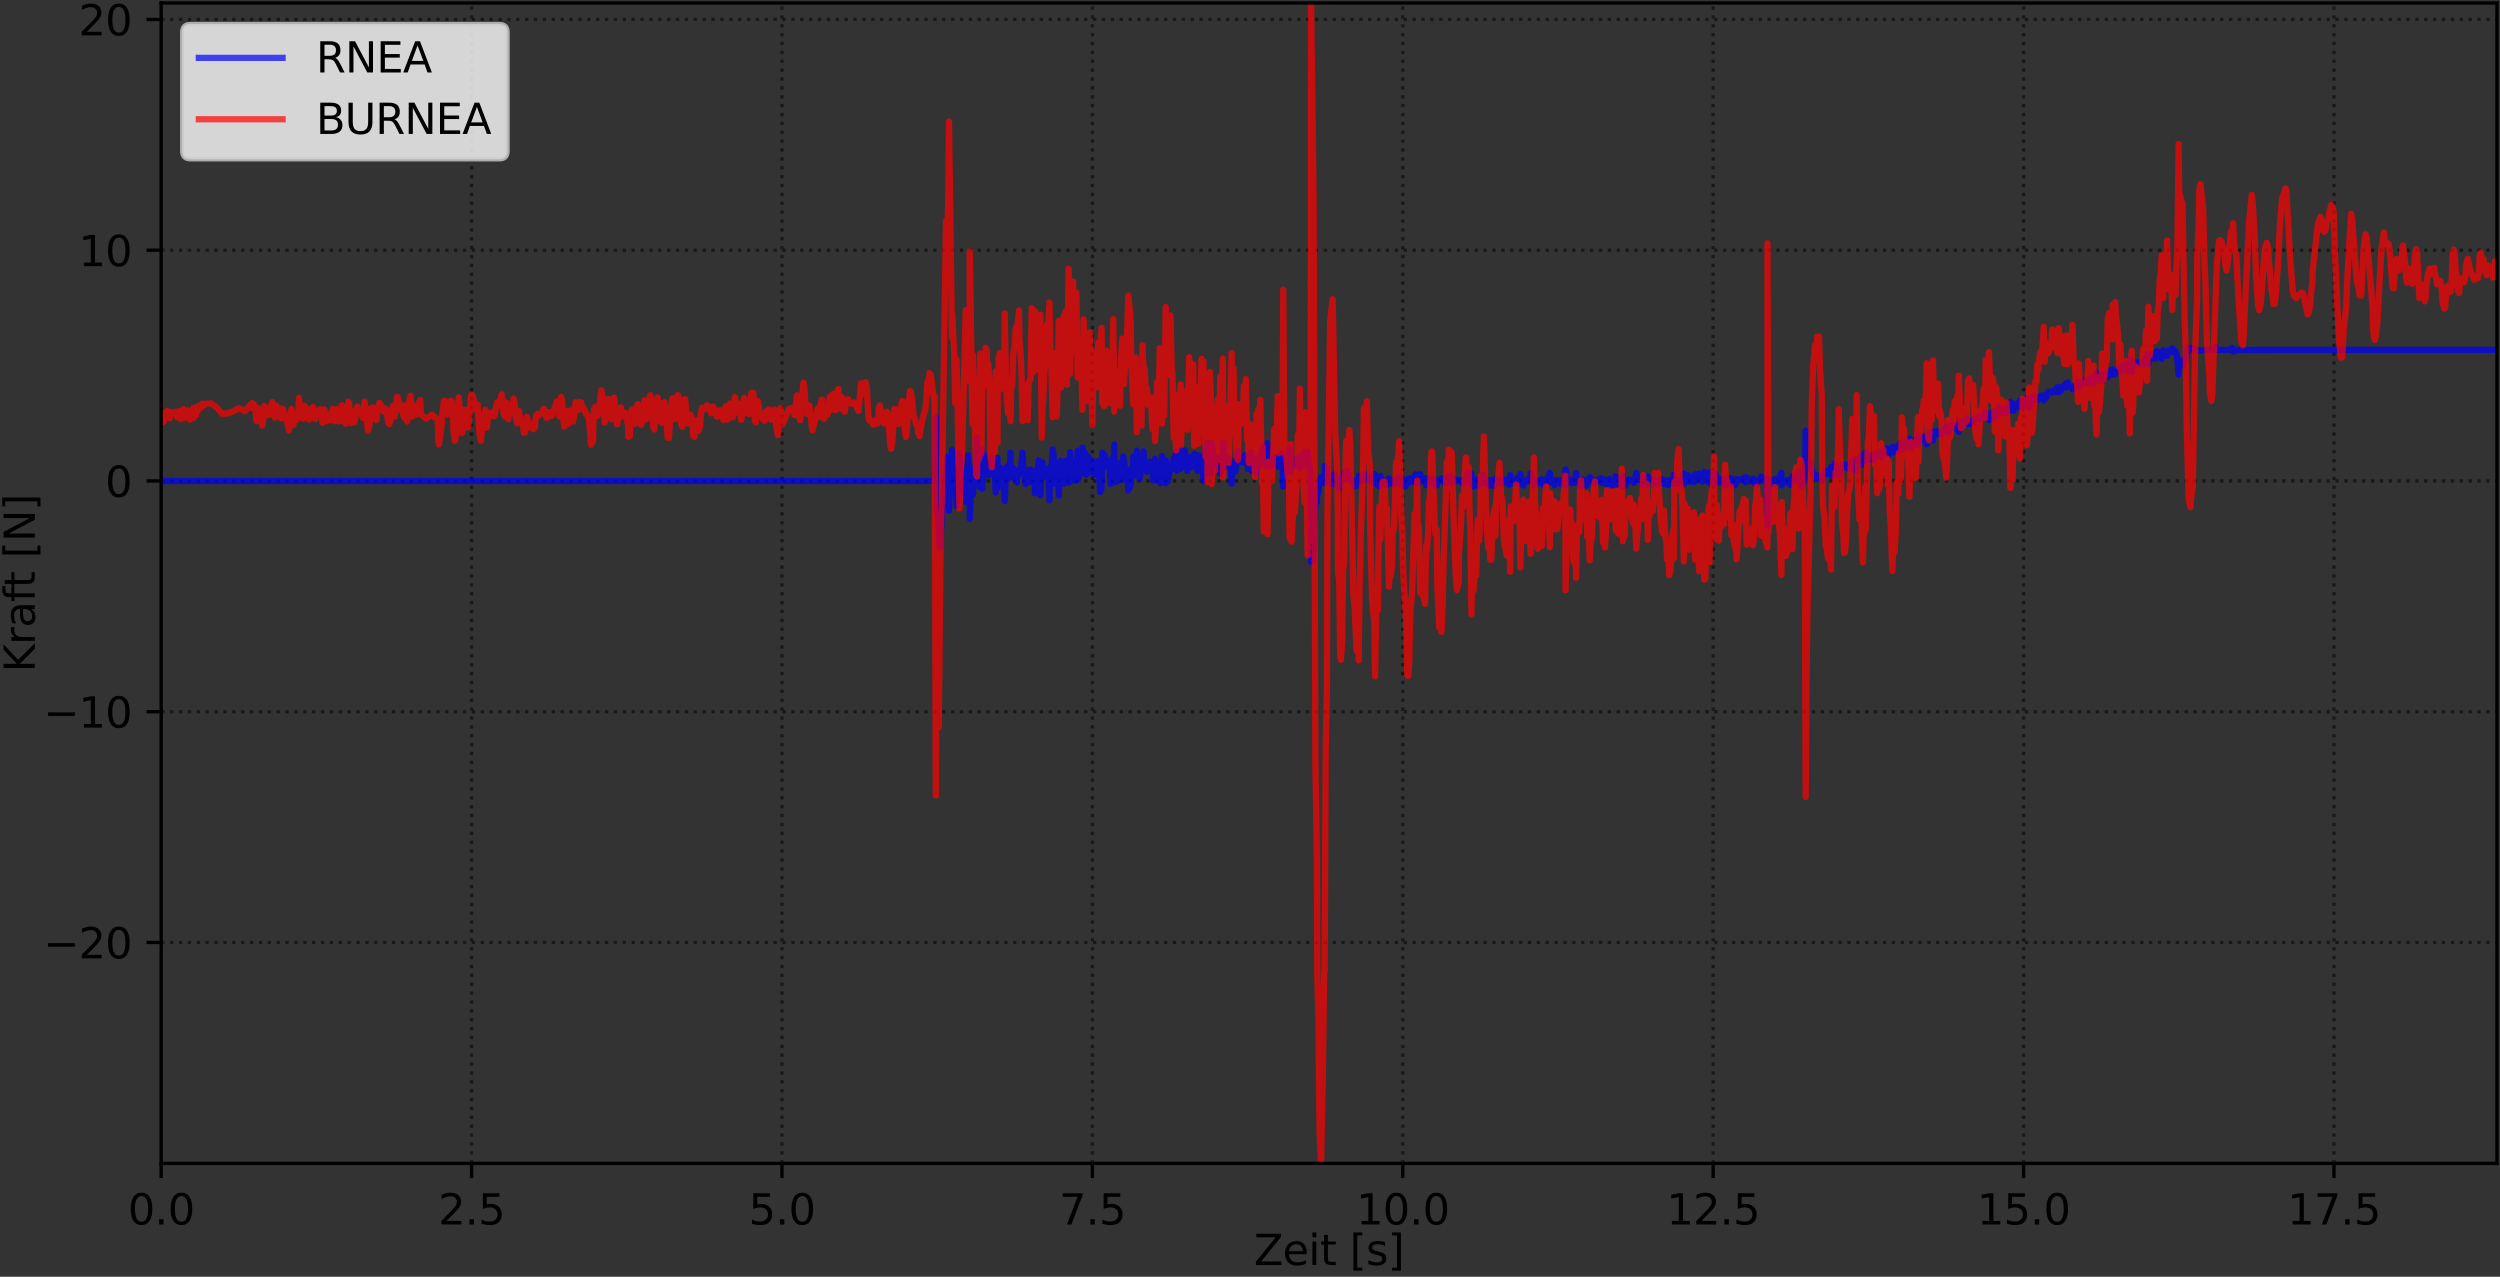 <?xml version="1.0" encoding="utf-8" standalone="no"?>
<!DOCTYPE svg PUBLIC "-//W3C//DTD SVG 1.1//EN"
  "http://www.w3.org/Graphics/SVG/1.1/DTD/svg11.dtd">
<svg xmlns:xlink="http://www.w3.org/1999/xlink" width="597.223pt" height="304.996pt" viewBox="0 0 597.223 304.996" xmlns="http://www.w3.org/2000/svg" version="1.1">
 <rect x="0" y="0" width="597.223" height="304.996" fill="#333333" stroke="none"/>
 <defs>
  <style type="text/css">*{stroke-linejoin: round; stroke-linecap: butt}</style>
 </defs>
 <g id="figure_1">
  <g id="patch_1">
   <path d="M 0 304.996 
L 597.223 304.996 
L 597.223 0 
L 0 0 
L 0 304.996 
z
" style="fill: none"/>
  </g>
  <g id="axes_1">
   <g id="patch_2">
    <path d="M 38.503 277.92 
L 596.503 277.92 
L 596.503 0.72 
L 38.503 0.72 
L 38.503 277.92 
z
" style="fill: none"/>
   </g>
   <g id="matplotlib.axis_1">
    <g id="xtick_1">
     <g id="line2d_1">
      <path d="M 38.503 277.92 
L 38.503 0.72 
" clip-path="url(#p735bc83d45)" style="fill: none; stroke-dasharray: 0.8,1.32; stroke-dashoffset: 0; stroke: #000000; stroke-opacity: 0.5; stroke-width: 0.8"/>
     </g>
     <g id="line2d_2">
      <defs>
       <path id="mc93e4a7102" d="M 0 0 
L 0 3.5 
" style="stroke: #000000; stroke-width: 0.8"/>
      </defs>
      <g>
       <use xlink:href="#mc93e4a7102" x="38.503" y="277.92" style="stroke: #000000; stroke-width: 0.8"/>
      </g>
     </g>
     <g id="text_1">
      <!-- 0.0 -->
      <g transform="translate(30.551 292.518) scale(0.1 -0.1)">
       <defs>
        <path id="DejaVuSans-30" d="M 2034 4250 
Q 1547 4250 1301 3770 
Q 1056 3291 1056 2328 
Q 1056 1369 1301 889 
Q 1547 409 2034 409 
Q 2525 409 2770 889 
Q 3016 1369 3016 2328 
Q 3016 3291 2770 3770 
Q 2525 4250 2034 4250 
z
M 2034 4750 
Q 2819 4750 3233 4129 
Q 3647 3509 3647 2328 
Q 3647 1150 3233 529 
Q 2819 -91 2034 -91 
Q 1250 -91 836 529 
Q 422 1150 422 2328 
Q 422 3509 836 4129 
Q 1250 4750 2034 4750 
z
" transform="scale(0.016)"/>
        <path id="DejaVuSans-2e" d="M 684 794 
L 1344 794 
L 1344 0 
L 684 0 
L 684 794 
z
" transform="scale(0.016)"/>
       </defs>
       <use xlink:href="#DejaVuSans-30"/>
       <use xlink:href="#DejaVuSans-2e" x="63.623"/>
       <use xlink:href="#DejaVuSans-30" x="95.41"/>
      </g>
     </g>
    </g>
    <g id="xtick_2">
     <g id="line2d_3">
      <path d="M 112.654 277.92 
L 112.654 0.72 
" clip-path="url(#p735bc83d45)" style="fill: none; stroke-dasharray: 0.8,1.32; stroke-dashoffset: 0; stroke: #000000; stroke-opacity: 0.5; stroke-width: 0.8"/>
     </g>
     <g id="line2d_4">
      <g>
       <use xlink:href="#mc93e4a7102" x="112.654" y="277.92" style="stroke: #000000; stroke-width: 0.8"/>
      </g>
     </g>
     <g id="text_2">
      <!-- 2.5 -->
      <g transform="translate(104.703 292.518) scale(0.1 -0.1)">
       <defs>
        <path id="DejaVuSans-32" d="M 1228 531 
L 3431 531 
L 3431 0 
L 469 0 
L 469 531 
Q 828 903 1448 1529 
Q 2069 2156 2228 2338 
Q 2531 2678 2651 2914 
Q 2772 3150 2772 3378 
Q 2772 3750 2511 3984 
Q 2250 4219 1831 4219 
Q 1534 4219 1204 4116 
Q 875 4013 500 3803 
L 500 4441 
Q 881 4594 1212 4672 
Q 1544 4750 1819 4750 
Q 2544 4750 2975 4387 
Q 3406 4025 3406 3419 
Q 3406 3131 3298 2873 
Q 3191 2616 2906 2266 
Q 2828 2175 2409 1742 
Q 1991 1309 1228 531 
z
" transform="scale(0.016)"/>
        <path id="DejaVuSans-35" d="M 691 4666 
L 3169 4666 
L 3169 4134 
L 1269 4134 
L 1269 2991 
Q 1406 3038 1543 3061 
Q 1681 3084 1819 3084 
Q 2600 3084 3056 2656 
Q 3513 2228 3513 1497 
Q 3513 744 3044 326 
Q 2575 -91 1722 -91 
Q 1428 -91 1123 -41 
Q 819 9 494 109 
L 494 744 
Q 775 591 1075 516 
Q 1375 441 1709 441 
Q 2250 441 2565 725 
Q 2881 1009 2881 1497 
Q 2881 1984 2565 2268 
Q 2250 2553 1709 2553 
Q 1456 2553 1204 2497 
Q 953 2441 691 2322 
L 691 4666 
z
" transform="scale(0.016)"/>
       </defs>
       <use xlink:href="#DejaVuSans-32"/>
       <use xlink:href="#DejaVuSans-2e" x="63.623"/>
       <use xlink:href="#DejaVuSans-35" x="95.41"/>
      </g>
     </g>
    </g>
    <g id="xtick_3">
     <g id="line2d_5">
      <path d="M 186.805 277.92 
L 186.805 0.72 
" clip-path="url(#p735bc83d45)" style="fill: none; stroke-dasharray: 0.8,1.32; stroke-dashoffset: 0; stroke: #000000; stroke-opacity: 0.5; stroke-width: 0.8"/>
     </g>
     <g id="line2d_6">
      <g>
       <use xlink:href="#mc93e4a7102" x="186.805" y="277.92" style="stroke: #000000; stroke-width: 0.8"/>
      </g>
     </g>
     <g id="text_3">
      <!-- 5.0 -->
      <g transform="translate(178.854 292.518) scale(0.1 -0.1)">
       <use xlink:href="#DejaVuSans-35"/>
       <use xlink:href="#DejaVuSans-2e" x="63.623"/>
       <use xlink:href="#DejaVuSans-30" x="95.41"/>
      </g>
     </g>
    </g>
    <g id="xtick_4">
     <g id="line2d_7">
      <path d="M 260.957 277.92 
L 260.957 0.72 
" clip-path="url(#p735bc83d45)" style="fill: none; stroke-dasharray: 0.8,1.32; stroke-dashoffset: 0; stroke: #000000; stroke-opacity: 0.5; stroke-width: 0.8"/>
     </g>
     <g id="line2d_8">
      <g>
       <use xlink:href="#mc93e4a7102" x="260.957" y="277.92" style="stroke: #000000; stroke-width: 0.8"/>
      </g>
     </g>
     <g id="text_4">
      <!-- 7.5 -->
      <g transform="translate(253.005 292.518) scale(0.1 -0.1)">
       <defs>
        <path id="DejaVuSans-37" d="M 525 4666 
L 3525 4666 
L 3525 4397 
L 1831 0 
L 1172 0 
L 2766 4134 
L 525 4134 
L 525 4666 
z
" transform="scale(0.016)"/>
       </defs>
       <use xlink:href="#DejaVuSans-37"/>
       <use xlink:href="#DejaVuSans-2e" x="63.623"/>
       <use xlink:href="#DejaVuSans-35" x="95.41"/>
      </g>
     </g>
    </g>
    <g id="xtick_5">
     <g id="line2d_9">
      <path d="M 335.108 277.92 
L 335.108 0.72 
" clip-path="url(#p735bc83d45)" style="fill: none; stroke-dasharray: 0.8,1.32; stroke-dashoffset: 0; stroke: #000000; stroke-opacity: 0.5; stroke-width: 0.8"/>
     </g>
     <g id="line2d_10">
      <g>
       <use xlink:href="#mc93e4a7102" x="335.108" y="277.92" style="stroke: #000000; stroke-width: 0.8"/>
      </g>
     </g>
     <g id="text_5">
      <!-- 10.0 -->
      <g transform="translate(323.975 292.518) scale(0.1 -0.1)">
       <defs>
        <path id="DejaVuSans-31" d="M 794 531 
L 1825 531 
L 1825 4091 
L 703 3866 
L 703 4441 
L 1819 4666 
L 2450 4666 
L 2450 531 
L 3481 531 
L 3481 0 
L 794 0 
L 794 531 
z
" transform="scale(0.016)"/>
       </defs>
       <use xlink:href="#DejaVuSans-31"/>
       <use xlink:href="#DejaVuSans-30" x="63.623"/>
       <use xlink:href="#DejaVuSans-2e" x="127.246"/>
       <use xlink:href="#DejaVuSans-30" x="159.033"/>
      </g>
     </g>
    </g>
    <g id="xtick_6">
     <g id="line2d_11">
      <path d="M 409.259 277.92 
L 409.259 0.72 
" clip-path="url(#p735bc83d45)" style="fill: none; stroke-dasharray: 0.8,1.32; stroke-dashoffset: 0; stroke: #000000; stroke-opacity: 0.5; stroke-width: 0.8"/>
     </g>
     <g id="line2d_12">
      <g>
       <use xlink:href="#mc93e4a7102" x="409.259" y="277.92" style="stroke: #000000; stroke-width: 0.8"/>
      </g>
     </g>
     <g id="text_6">
      <!-- 12.5 -->
      <g transform="translate(398.127 292.518) scale(0.1 -0.1)">
       <use xlink:href="#DejaVuSans-31"/>
       <use xlink:href="#DejaVuSans-32" x="63.623"/>
       <use xlink:href="#DejaVuSans-2e" x="127.246"/>
       <use xlink:href="#DejaVuSans-35" x="159.033"/>
      </g>
     </g>
    </g>
    <g id="xtick_7">
     <g id="line2d_13">
      <path d="M 483.411 277.92 
L 483.411 0.72 
" clip-path="url(#p735bc83d45)" style="fill: none; stroke-dasharray: 0.8,1.32; stroke-dashoffset: 0; stroke: #000000; stroke-opacity: 0.5; stroke-width: 0.8"/>
     </g>
     <g id="line2d_14">
      <g>
       <use xlink:href="#mc93e4a7102" x="483.411" y="277.92" style="stroke: #000000; stroke-width: 0.8"/>
      </g>
     </g>
     <g id="text_7">
      <!-- 15.0 -->
      <g transform="translate(472.278 292.518) scale(0.1 -0.1)">
       <use xlink:href="#DejaVuSans-31"/>
       <use xlink:href="#DejaVuSans-35" x="63.623"/>
       <use xlink:href="#DejaVuSans-2e" x="127.246"/>
       <use xlink:href="#DejaVuSans-30" x="159.033"/>
      </g>
     </g>
    </g>
    <g id="xtick_8">
     <g id="line2d_15">
      <path d="M 557.562 277.92 
L 557.562 0.72 
" clip-path="url(#p735bc83d45)" style="fill: none; stroke-dasharray: 0.8,1.32; stroke-dashoffset: 0; stroke: #000000; stroke-opacity: 0.5; stroke-width: 0.8"/>
     </g>
     <g id="line2d_16">
      <g>
       <use xlink:href="#mc93e4a7102" x="557.562" y="277.92" style="stroke: #000000; stroke-width: 0.8"/>
      </g>
     </g>
     <g id="text_8">
      <!-- 17.5 -->
      <g transform="translate(546.429 292.518) scale(0.1 -0.1)">
       <use xlink:href="#DejaVuSans-31"/>
       <use xlink:href="#DejaVuSans-37" x="63.623"/>
       <use xlink:href="#DejaVuSans-2e" x="127.246"/>
       <use xlink:href="#DejaVuSans-35" x="159.033"/>
      </g>
     </g>
    </g>
    <g id="text_9">
     <!-- Zeit [s] -->
     <g transform="translate(299.557 302.197) scale(0.1 -0.1)">
      <defs>
       <path id="DejaVuSans-5a" d="M 359 4666 
L 4025 4666 
L 4025 4184 
L 1075 531 
L 4097 531 
L 4097 0 
L 288 0 
L 288 481 
L 3238 4134 
L 359 4134 
L 359 4666 
z
" transform="scale(0.016)"/>
       <path id="DejaVuSans-65" d="M 3597 1894 
L 3597 1613 
L 953 1613 
Q 991 1019 1311 708 
Q 1631 397 2203 397 
Q 2534 397 2845 478 
Q 3156 559 3463 722 
L 3463 178 
Q 3153 47 2828 -22 
Q 2503 -91 2169 -91 
Q 1331 -91 842 396 
Q 353 884 353 1716 
Q 353 2575 817 3079 
Q 1281 3584 2069 3584 
Q 2775 3584 3186 3129 
Q 3597 2675 3597 1894 
z
M 3022 2063 
Q 3016 2534 2758 2815 
Q 2500 3097 2075 3097 
Q 1594 3097 1305 2825 
Q 1016 2553 972 2059 
L 3022 2063 
z
" transform="scale(0.016)"/>
       <path id="DejaVuSans-69" d="M 603 3500 
L 1178 3500 
L 1178 0 
L 603 0 
L 603 3500 
z
M 603 4863 
L 1178 4863 
L 1178 4134 
L 603 4134 
L 603 4863 
z
" transform="scale(0.016)"/>
       <path id="DejaVuSans-74" d="M 1172 4494 
L 1172 3500 
L 2356 3500 
L 2356 3053 
L 1172 3053 
L 1172 1153 
Q 1172 725 1289 603 
Q 1406 481 1766 481 
L 2356 481 
L 2356 0 
L 1766 0 
Q 1100 0 847 248 
Q 594 497 594 1153 
L 594 3053 
L 172 3053 
L 172 3500 
L 594 3500 
L 594 4494 
L 1172 4494 
z
" transform="scale(0.016)"/>
       <path id="DejaVuSans-20" transform="scale(0.016)"/>
       <path id="DejaVuSans-5b" d="M 550 4863 
L 1875 4863 
L 1875 4416 
L 1125 4416 
L 1125 -397 
L 1875 -397 
L 1875 -844 
L 550 -844 
L 550 4863 
z
" transform="scale(0.016)"/>
       <path id="DejaVuSans-73" d="M 2834 3397 
L 2834 2853 
Q 2591 2978 2328 3040 
Q 2066 3103 1784 3103 
Q 1356 3103 1142 2972 
Q 928 2841 928 2578 
Q 928 2378 1081 2264 
Q 1234 2150 1697 2047 
L 1894 2003 
Q 2506 1872 2764 1633 
Q 3022 1394 3022 966 
Q 3022 478 2636 193 
Q 2250 -91 1575 -91 
Q 1294 -91 989 -36 
Q 684 19 347 128 
L 347 722 
Q 666 556 975 473 
Q 1284 391 1588 391 
Q 1994 391 2212 530 
Q 2431 669 2431 922 
Q 2431 1156 2273 1281 
Q 2116 1406 1581 1522 
L 1381 1569 
Q 847 1681 609 1914 
Q 372 2147 372 2553 
Q 372 3047 722 3315 
Q 1072 3584 1716 3584 
Q 2034 3584 2315 3537 
Q 2597 3491 2834 3397 
z
" transform="scale(0.016)"/>
       <path id="DejaVuSans-5d" d="M 1947 4863 
L 1947 -844 
L 622 -844 
L 622 -397 
L 1369 -397 
L 1369 4416 
L 622 4416 
L 622 4863 
L 1947 4863 
z
" transform="scale(0.016)"/>
      </defs>
      <use xlink:href="#DejaVuSans-5a"/>
      <use xlink:href="#DejaVuSans-65" x="68.506"/>
      <use xlink:href="#DejaVuSans-69" x="130.029"/>
      <use xlink:href="#DejaVuSans-74" x="157.812"/>
      <use xlink:href="#DejaVuSans-20" x="197.021"/>
      <use xlink:href="#DejaVuSans-5b" x="228.809"/>
      <use xlink:href="#DejaVuSans-73" x="267.822"/>
      <use xlink:href="#DejaVuSans-5d" x="319.922"/>
     </g>
    </g>
   </g>
   <g id="matplotlib.axis_2">
    <g id="ytick_1">
     <g id="line2d_17">
      <path d="M 38.503 225.143 
L 596.503 225.143 
" clip-path="url(#p735bc83d45)" style="fill: none; stroke-dasharray: 0.8,1.32; stroke-dashoffset: 0; stroke: #000000; stroke-opacity: 0.5; stroke-width: 0.8"/>
     </g>
     <g id="line2d_18">
      <defs>
       <path id="m67cafd4857" d="M 0 0 
L -3.5 0 
" style="stroke: #000000; stroke-width: 0.8"/>
      </defs>
      <g>
       <use xlink:href="#m67cafd4857" x="38.503" y="225.143" style="stroke: #000000; stroke-width: 0.8"/>
      </g>
     </g>
     <g id="text_10">
      <!-- −20 -->
      <g transform="translate(10.398 228.942) scale(0.1 -0.1)">
       <defs>
        <path id="DejaVuSans-2212" d="M 678 2272 
L 4684 2272 
L 4684 1741 
L 678 1741 
L 678 2272 
z
" transform="scale(0.016)"/>
       </defs>
       <use xlink:href="#DejaVuSans-2212"/>
       <use xlink:href="#DejaVuSans-32" x="83.789"/>
       <use xlink:href="#DejaVuSans-30" x="147.412"/>
      </g>
     </g>
    </g>
    <g id="ytick_2">
     <g id="line2d_19">
      <path d="M 38.503 170.02 
L 596.503 170.02 
" clip-path="url(#p735bc83d45)" style="fill: none; stroke-dasharray: 0.8,1.32; stroke-dashoffset: 0; stroke: #000000; stroke-opacity: 0.5; stroke-width: 0.8"/>
     </g>
     <g id="line2d_20">
      <g>
       <use xlink:href="#m67cafd4857" x="38.503" y="170.02" style="stroke: #000000; stroke-width: 0.8"/>
      </g>
     </g>
     <g id="text_11">
      <!-- −10 -->
      <g transform="translate(10.398 173.819) scale(0.1 -0.1)">
       <use xlink:href="#DejaVuSans-2212"/>
       <use xlink:href="#DejaVuSans-31" x="83.789"/>
       <use xlink:href="#DejaVuSans-30" x="147.412"/>
      </g>
     </g>
    </g>
    <g id="ytick_3">
     <g id="line2d_21">
      <path d="M 38.503 114.897 
L 596.503 114.897 
" clip-path="url(#p735bc83d45)" style="fill: none; stroke-dasharray: 0.8,1.32; stroke-dashoffset: 0; stroke: #000000; stroke-opacity: 0.5; stroke-width: 0.8"/>
     </g>
     <g id="line2d_22">
      <g>
       <use xlink:href="#m67cafd4857" x="38.503" y="114.897" style="stroke: #000000; stroke-width: 0.8"/>
      </g>
     </g>
     <g id="text_12">
      <!-- 0 -->
      <g transform="translate(25.14 118.696) scale(0.1 -0.1)">
       <use xlink:href="#DejaVuSans-30"/>
      </g>
     </g>
    </g>
    <g id="ytick_4">
     <g id="line2d_23">
      <path d="M 38.503 59.774 
L 596.503 59.774 
" clip-path="url(#p735bc83d45)" style="fill: none; stroke-dasharray: 0.8,1.32; stroke-dashoffset: 0; stroke: #000000; stroke-opacity: 0.5; stroke-width: 0.8"/>
     </g>
     <g id="line2d_24">
      <g>
       <use xlink:href="#m67cafd4857" x="38.503" y="59.774" style="stroke: #000000; stroke-width: 0.8"/>
      </g>
     </g>
     <g id="text_13">
      <!-- 10 -->
      <g transform="translate(18.778 63.573) scale(0.1 -0.1)">
       <use xlink:href="#DejaVuSans-31"/>
       <use xlink:href="#DejaVuSans-30" x="63.623"/>
      </g>
     </g>
    </g>
    <g id="ytick_5">
     <g id="line2d_25">
      <path d="M 38.503 4.651 
L 596.503 4.651 
" clip-path="url(#p735bc83d45)" style="fill: none; stroke-dasharray: 0.8,1.32; stroke-dashoffset: 0; stroke: #000000; stroke-opacity: 0.5; stroke-width: 0.8"/>
     </g>
     <g id="line2d_26">
      <g>
       <use xlink:href="#m67cafd4857" x="38.503" y="4.651" style="stroke: #000000; stroke-width: 0.8"/>
      </g>
     </g>
     <g id="text_14">
      <!-- 20 -->
      <g transform="translate(18.778 8.45) scale(0.1 -0.1)">
       <use xlink:href="#DejaVuSans-32"/>
       <use xlink:href="#DejaVuSans-30" x="63.623"/>
      </g>
     </g>
    </g>
    <g id="text_15">
     <!-- Kraft [N] -->
     <g transform="translate(8.318 160.583) rotate(-90) scale(0.1 -0.1)">
      <defs>
       <path id="DejaVuSans-4b" d="M 628 4666 
L 1259 4666 
L 1259 2694 
L 3353 4666 
L 4166 4666 
L 1850 2491 
L 4331 0 
L 3500 0 
L 1259 2247 
L 1259 0 
L 628 0 
L 628 4666 
z
" transform="scale(0.016)"/>
       <path id="DejaVuSans-72" d="M 2631 2963 
Q 2534 3019 2420 3045 
Q 2306 3072 2169 3072 
Q 1681 3072 1420 2755 
Q 1159 2438 1159 1844 
L 1159 0 
L 581 0 
L 581 3500 
L 1159 3500 
L 1159 2956 
Q 1341 3275 1631 3429 
Q 1922 3584 2338 3584 
Q 2397 3584 2469 3576 
Q 2541 3569 2628 3553 
L 2631 2963 
z
" transform="scale(0.016)"/>
       <path id="DejaVuSans-61" d="M 2194 1759 
Q 1497 1759 1228 1600 
Q 959 1441 959 1056 
Q 959 750 1161 570 
Q 1363 391 1709 391 
Q 2188 391 2477 730 
Q 2766 1069 2766 1631 
L 2766 1759 
L 2194 1759 
z
M 3341 1997 
L 3341 0 
L 2766 0 
L 2766 531 
Q 2569 213 2275 61 
Q 1981 -91 1556 -91 
Q 1019 -91 701 211 
Q 384 513 384 1019 
Q 384 1609 779 1909 
Q 1175 2209 1959 2209 
L 2766 2209 
L 2766 2266 
Q 2766 2663 2505 2880 
Q 2244 3097 1772 3097 
Q 1472 3097 1187 3025 
Q 903 2953 641 2809 
L 641 3341 
Q 956 3463 1253 3523 
Q 1550 3584 1831 3584 
Q 2591 3584 2966 3190 
Q 3341 2797 3341 1997 
z
" transform="scale(0.016)"/>
       <path id="DejaVuSans-66" d="M 2375 4863 
L 2375 4384 
L 1825 4384 
Q 1516 4384 1395 4259 
Q 1275 4134 1275 3809 
L 1275 3500 
L 2222 3500 
L 2222 3053 
L 1275 3053 
L 1275 0 
L 697 0 
L 697 3053 
L 147 3053 
L 147 3500 
L 697 3500 
L 697 3744 
Q 697 4328 969 4595 
Q 1241 4863 1831 4863 
L 2375 4863 
z
" transform="scale(0.016)"/>
       <path id="DejaVuSans-4e" d="M 628 4666 
L 1478 4666 
L 3547 763 
L 3547 4666 
L 4159 4666 
L 4159 0 
L 3309 0 
L 1241 3903 
L 1241 0 
L 628 0 
L 628 4666 
z
" transform="scale(0.016)"/>
      </defs>
      <use xlink:href="#DejaVuSans-4b"/>
      <use xlink:href="#DejaVuSans-72" x="65.576"/>
      <use xlink:href="#DejaVuSans-61" x="106.689"/>
      <use xlink:href="#DejaVuSans-66" x="167.969"/>
      <use xlink:href="#DejaVuSans-74" x="201.424"/>
      <use xlink:href="#DejaVuSans-20" x="240.633"/>
      <use xlink:href="#DejaVuSans-5b" x="272.42"/>
      <use xlink:href="#DejaVuSans-4e" x="311.434"/>
      <use xlink:href="#DejaVuSans-5d" x="386.238"/>
     </g>
    </g>
   </g>
   <g id="line2d_27">
    <path d="M 38.503 114.902 
L 73.737 114.911 
L 74.273 114.906 
L 99.796 114.903 
L 107.09 114.907 
L 109.596 114.902 
L 122.15 114.901 
L 182.668 114.903 
L 184.962 114.905 
L 188.476 114.905 
L 199.755 114.9 
L 203.986 114.907 
L 211.875 114.898 
L 220.33 114.903 
L 223.248 114.907 
L 223.554 99.603 
L 223.732 122.217 
L 224.048 122.14 
L 224.498 130.845 
L 224.739 127.817 
L 225.274 118.56 
L 225.514 118.356 
L 225.751 113.408 
L 225.989 119.498 
L 226.227 109.159 
L 226.526 113.037 
L 226.707 122.042 
L 227.004 112.799 
L 227.184 113.334 
L 227.423 107.46 
L 227.479 117.257 
L 227.717 112.784 
L 227.957 112.432 
L 228.194 113.59 
L 228.492 120.882 
L 229.212 108.138 
L 229.508 114.472 
L 229.999 114.535 
L 230.173 117.415 
L 230.409 116.744 
L 230.706 119.91 
L 230.945 113.435 
L 231.242 108.77 
L 231.63 113.027 
L 231.664 123.935 
L 232.137 112.863 
L 232.316 111.733 
L 232.435 118.112 
L 232.916 112.083 
L 233.208 111.44 
L 233.388 104.493 
L 233.627 115.871 
L 233.865 109.596 
L 234.164 116.384 
L 234.46 107.36 
L 234.639 116.734 
L 235.116 108.573 
L 235.433 113.491 
L 235.727 111.648 
L 235.907 111.678 
L 236.084 113.527 
L 236.621 110.202 
L 236.92 109.494 
L 237.158 110.235 
L 237.695 114.287 
L 237.875 117.682 
L 238.291 109.389 
L 238.351 116.449 
L 238.589 114.585 
L 238.828 114.19 
L 239.065 111.782 
L 239.305 113.833 
L 239.549 112.065 
L 240.023 119.695 
L 240.317 113.528 
L 240.615 111.372 
L 240.794 114.331 
L 241.152 113.223 
L 241.39 108.166 
L 241.569 114.021 
L 241.807 111.547 
L 242.045 111.846 
L 242.642 114.903 
L 242.94 115.278 
L 243.119 112.354 
L 243.539 113.272 
L 243.837 112.743 
L 244.254 108.103 
L 244.532 112.918 
L 244.76 113.343 
L 244.999 115.656 
L 245.504 112.322 
L 245.742 115.248 
L 246.203 112.18 
L 246.461 114.287 
L 246.755 113.843 
L 246.994 112.461 
L 247.232 117.842 
L 247.47 115.26 
L 247.708 113.973 
L 248.125 109.943 
L 248.543 118.313 
L 248.849 111.374 
L 249.021 110.411 
L 249.219 112.86 
L 249.531 113.91 
L 249.797 113.087 
L 249.917 111.921 
L 250.177 112.743 
L 250.455 114.435 
L 250.693 119.548 
L 250.99 111.526 
L 251.171 111.984 
L 251.467 107.357 
L 251.706 108.819 
L 252.004 115.591 
L 252.244 114.905 
L 252.426 110.511 
L 252.661 112.78 
L 252.958 118.432 
L 253.137 112.355 
L 253.437 110.064 
L 253.733 114.046 
L 253.913 113.334 
L 254.151 115.551 
L 254.39 110.158 
L 254.63 114.21 
L 254.866 110.072 
L 255.283 115.3 
L 255.641 108.008 
L 255.702 115.085 
L 255.879 110.411 
L 256.357 114.784 
L 256.597 110.319 
L 257.014 110.632 
L 257.135 114.834 
L 257.431 107.72 
L 257.611 114.429 
L 257.848 113.624 
L 258.445 110.975 
L 258.577 106.912 
L 258.86 112.718 
L 259.158 108.098 
L 259.488 113.472 
L 259.73 113.135 
L 259.876 108.957 
L 260.173 109.874 
L 260.294 112.042 
L 260.591 109.785 
L 260.949 110.575 
L 261.323 113.487 
L 261.49 110.37 
L 261.603 110.43 
L 261.976 111.927 
L 262.087 110.182 
L 262.329 112.309 
L 262.556 112.47 
L 262.794 117.556 
L 263.152 116.654 
L 263.331 108.132 
L 263.748 109.939 
L 263.867 108.632 
L 264.105 111.522 
L 264.286 109.815 
L 264.643 111.379 
L 264.882 111.879 
L 265.059 111.801 
L 265.3 115.625 
L 265.715 109.503 
L 265.956 113.458 
L 266.192 106.181 
L 266.252 113.76 
L 266.49 115.196 
L 266.788 113.253 
L 267.094 114.849 
L 267.325 111.39 
L 267.564 110.645 
L 267.76 111.417 
L 268.1 114.511 
L 268.338 109.038 
L 268.533 110.097 
L 268.757 114.204 
L 269.017 111.848 
L 269.234 112.832 
L 269.531 117.121 
L 269.887 116.438 
L 270.126 115.697 
L 270.245 114.318 
L 270.662 111.447 
L 270.723 109.109 
L 270.96 110.449 
L 271.319 113.581 
L 271.562 107.639 
L 271.736 112.915 
L 271.975 112.52 
L 272.274 114.448 
L 272.689 109.772 
L 272.928 112.166 
L 273.175 107.793 
L 273.464 111.466 
L 273.643 111.217 
L 273.969 112.709 
L 274.219 110.622 
L 274.658 110.299 
L 275.038 112.403 
L 275.314 112.126 
L 275.438 114.734 
L 275.792 114.795 
L 275.913 109.615 
L 276.208 111.934 
L 276.394 112.322 
L 276.812 112.535 
L 277.162 115.466 
L 277.59 108.924 
L 277.939 111.412 
L 278.121 109.809 
L 278.476 115.45 
L 278.624 110.1 
L 278.956 114.972 
L 279.194 114.068 
L 279.431 111.847 
L 279.612 112.391 
L 279.908 110.986 
L 280.087 112.025 
L 280.385 109.358 
L 280.624 110.536 
L 280.98 107.933 
L 281.16 112.464 
L 281.457 110.074 
L 281.594 110.992 
L 281.874 111.144 
L 282.057 112.013 
L 282.114 107.376 
L 282.534 110.858 
L 282.828 108.531 
L 283.068 107.584 
L 283.664 112.518 
L 283.962 110.691 
L 284.089 109.163 
L 284.32 111.5 
L 284.563 111.644 
L 285.035 109.052 
L 285.276 108.403 
L 285.69 110.841 
L 285.811 108.659 
L 286.049 112.524 
L 286.292 108.813 
L 286.527 111.577 
L 286.769 109.078 
L 287.007 112.553 
L 287.262 109.808 
L 287.484 114.927 
L 287.901 110.397 
L 288.025 106.916 
L 288.259 110.345 
L 288.498 105.672 
L 288.736 110.974 
L 289.035 113.308 
L 289.241 112.756 
L 289.455 105.881 
L 289.811 109.077 
L 290.228 110.654 
L 290.348 109.314 
L 290.466 111.35 
L 290.883 109.172 
L 290.949 109.831 
L 291.225 110.515 
L 291.496 113.197 
L 291.68 111.245 
L 292.135 110.825 
L 292.195 105.777 
L 292.433 109.547 
L 292.731 110.207 
L 292.969 111.55 
L 293.208 109.64 
L 293.505 109.384 
L 293.689 110.291 
L 293.924 110.806 
L 294.221 115.57 
L 294.467 110.852 
L 294.699 112.773 
L 294.878 110.335 
L 295.174 112.591 
L 295.413 109.895 
L 295.717 107.817 
L 295.948 110.156 
L 296.194 110.313 
L 296.426 109.453 
L 296.608 109.952 
L 296.962 110.519 
L 297.152 110.363 
L 297.439 108.666 
L 297.62 110.441 
L 297.93 108.984 
L 298.095 112.034 
L 298.335 110.062 
L 298.633 111.657 
L 298.87 108.034 
L 299.108 112.572 
L 299.607 109.911 
L 299.827 110.173 
L 300.183 113.138 
L 300.6 110.053 
L 300.854 109.178 
L 301.08 109.135 
L 301.494 107.617 
L 301.613 110.855 
L 301.911 106.744 
L 302.091 110.99 
L 302.448 109.156 
L 302.626 111.383 
L 302.807 105.833 
L 303.044 110.27 
L 303.545 111.241 
L 303.826 110.259 
L 304.119 110.77 
L 304.416 110.132 
L 304.596 109.132 
L 304.953 109.708 
L 305.252 111.51 
L 305.311 110.628 
L 305.549 109.049 
L 305.846 111.346 
L 306.029 108.382 
L 306.385 108.623 
L 306.562 116.281 
L 306.802 110.41 
L 306.996 110.641 
L 307.282 110.51 
L 307.657 110.073 
L 307.9 110.087 
L 308.068 107.17 
L 308.299 112.765 
L 308.538 109.58 
L 309.087 111.236 
L 309.455 110.293 
L 309.93 109.637 
L 310.002 110.409 
L 310.289 108.964 
L 310.527 111.843 
L 310.708 109.51 
L 311.064 110.71 
L 311.243 109.191 
L 311.612 107.925 
L 311.782 111.113 
L 312.018 111.382 
L 312.375 107.915 
L 312.502 109.901 
L 313.09 112.772 
L 313.213 134.226 
L 313.568 134.109 
L 313.805 133.455 
L 314.236 120.432 
L 314.58 120.01 
L 314.702 116.909 
L 314.939 117.751 
L 315.238 114.538 
L 315.683 113.881 
L 316.017 114.414 
L 316.334 115.4 
L 316.452 111.305 
L 316.695 114.803 
L 316.996 112.027 
L 317.11 114.527 
L 317.411 113.818 
L 317.763 115.447 
L 318.18 114.939 
L 318.359 115.539 
L 318.719 113.308 
L 318.959 113.407 
L 319.498 116.021 
L 319.615 114.897 
L 319.91 116.664 
L 320.148 115.029 
L 320.625 114.069 
L 320.865 114.749 
L 321.102 112.78 
L 321.34 114.206 
L 321.584 114.482 
L 321.878 112.453 
L 322.357 114.622 
L 322.592 114.918 
L 322.84 114.639 
L 323.07 114.796 
L 323.31 114.794 
L 323.549 116.189 
L 324.084 115.989 
L 324.504 115.491 
L 324.57 113.614 
L 324.802 114.771 
L 325.098 114.823 
L 325.454 114.566 
L 325.633 114.084 
L 325.812 114.856 
L 326.051 113.244 
L 326.295 113.576 
L 326.531 114.526 
L 326.852 113.888 
L 327.242 115.035 
L 327.302 114.446 
L 327.541 114.844 
L 327.779 114.733 
L 328.257 115.34 
L 328.495 113.274 
L 328.794 115.706 
L 329.172 114.683 
L 329.275 115.442 
L 329.508 116.156 
L 329.745 113.732 
L 330.163 114.77 
L 330.581 114.719 
L 330.761 115.586 
L 331.057 114.905 
L 331.312 115.842 
L 331.798 114.259 
L 332.019 115.1 
L 332.488 114.898 
L 332.725 115.583 
L 333.024 114.714 
L 333.268 115.275 
L 333.503 115.461 
L 333.741 114.448 
L 333.981 114.842 
L 334.226 115.619 
L 334.581 113.937 
L 335.023 114.913 
L 335.231 114.854 
L 335.71 116.224 
L 335.972 115.78 
L 336.185 114.447 
L 336.423 114.323 
L 336.663 114.34 
L 336.901 115.181 
L 337.318 114.651 
L 337.437 114.253 
L 337.736 115.11 
L 337.917 114.751 
L 338.161 113.28 
L 338.545 115.594 
L 338.658 114.414 
L 338.991 114.977 
L 339.291 113.277 
L 339.41 115.005 
L 339.826 114.795 
L 339.945 114.924 
L 340.123 114.749 
L 340.422 114.205 
L 340.72 115.926 
L 340.898 115.027 
L 341.137 114.645 
L 341.375 114.946 
L 341.615 114.322 
L 341.917 115.446 
L 342.092 115.488 
L 342.39 114.295 
L 342.593 114.622 
L 342.866 114.719 
L 343.224 115.995 
L 343.364 114.743 
L 343.582 114.755 
L 343.82 114.589 
L 344.237 114.872 
L 344.355 114.296 
L 344.835 115.227 
L 345.073 114.895 
L 345.381 115.085 
L 345.61 115.475 
L 345.793 113.923 
L 346.085 115.014 
L 346.387 115.01 
L 346.623 113.713 
L 346.801 115.419 
L 347.047 114.649 
L 347.337 114.341 
L 347.634 114.606 
L 347.813 114.972 
L 348.052 114.77 
L 348.471 114.587 
L 348.531 114.836 
L 349.026 114.712 
L 349.25 115.471 
L 349.603 114.703 
L 349.842 114.736 
L 350.14 115.037 
L 350.557 112.857 
L 350.855 115.165 
L 351.273 114.703 
L 351.51 113.2 
L 351.868 116.248 
L 352.048 114.548 
L 352.345 115.217 
L 352.643 114.572 
L 352.763 114.925 
L 353.002 116.097 
L 353.358 114.466 
L 353.777 114.643 
L 354.192 113.479 
L 354.49 115.515 
L 354.729 114.733 
L 354.967 114.896 
L 355.266 114.648 
L 355.563 114.745 
L 355.691 115.965 
L 355.993 114.752 
L 356.23 114.737 
L 356.696 116.066 
L 357.115 115.94 
L 357.232 114.378 
L 357.414 114.838 
L 357.768 114.644 
L 358.067 114.907 
L 358.2 115.277 
L 358.62 114.752 
L 358.727 115.412 
L 358.965 115.481 
L 359.203 114.565 
L 359.448 114.582 
L 359.74 114.776 
L 359.919 114.634 
L 360.223 115.116 
L 360.465 115.812 
L 360.755 113.475 
L 360.876 115.625 
L 361.129 114.888 
L 361.416 115.509 
L 361.662 114.707 
L 361.887 114.759 
L 362.186 115.009 
L 362.424 114.199 
L 362.663 114.67 
L 362.95 115.557 
L 363.204 113.244 
L 363.423 114.846 
L 363.622 114.555 
L 363.916 115.999 
L 364.393 114.797 
L 364.631 114.598 
L 364.929 114.97 
L 365.108 114.725 
L 365.346 114.958 
L 365.644 113.07 
L 365.942 114.645 
L 366.121 114.504 
L 366.43 115.968 
L 366.662 114.744 
L 367.138 114.792 
L 367.313 114.975 
L 367.613 114.751 
L 367.848 115.408 
L 368.165 115.483 
L 368.328 114.457 
L 368.63 115.831 
L 368.926 114.738 
L 369.114 114.934 
L 369.345 114.83 
L 369.529 114.389 
L 369.822 114.452 
L 370.24 112.953 
L 370.361 115.202 
L 370.778 114.585 
L 371.015 114.855 
L 371.312 115.92 
L 371.555 114.956 
L 371.789 114.929 
L 372.028 114.663 
L 372.326 114.881 
L 372.862 115.706 
L 373.397 114.578 
L 373.934 116.046 
L 373.993 112.144 
L 374.356 114.538 
L 374.65 115.024 
L 374.712 114.896 
L 375.081 114.867 
L 375.246 114.623 
L 375.487 115.408 
L 375.841 114.645 
L 376.021 114.736 
L 376.325 115.353 
L 376.501 113.019 
L 376.736 114.549 
L 377.275 114.623 
L 377.454 116.223 
L 377.691 116.042 
L 377.971 114.501 
L 378.468 114.752 
L 378.706 114.717 
L 379.003 116.025 
L 379.183 114.72 
L 379.542 115.004 
L 379.779 113.972 
L 379.958 114.392 
L 380.315 114.564 
L 380.435 115.222 
L 380.674 115.136 
L 380.972 115.263 
L 381.209 114.681 
L 381.567 114.647 
L 381.745 114.854 
L 382.17 114.725 
L 382.401 114.206 
L 382.641 115.42 
L 382.938 114.462 
L 383.117 114.961 
L 383.415 114.659 
L 383.653 114.738 
L 383.891 115.741 
L 384.13 114.627 
L 384.368 114.429 
L 385.142 116.003 
L 385.442 114.804 
L 385.738 114.639 
L 385.982 113.773 
L 386.155 115.79 
L 386.572 114.722 
L 386.633 114.827 
L 386.872 114.912 
L 387.288 114.723 
L 387.408 116.251 
L 387.704 113.725 
L 387.884 114.856 
L 388.122 114.808 
L 388.361 115.931 
L 388.837 114.714 
L 389.079 114.534 
L 389.373 114.828 
L 389.852 114.747 
L 390.209 114.745 
L 390.327 115.374 
L 390.567 114.545 
L 390.866 112.948 
L 391.578 114.691 
L 391.957 114.711 
L 392.061 114.858 
L 392.294 114.077 
L 392.534 115.772 
L 393.014 114.614 
L 393.428 115.931 
L 393.651 113.827 
L 393.786 114.571 
L 394.798 114.527 
L 395.157 115.058 
L 395.276 115.775 
L 395.574 115.149 
L 395.817 114.976 
L 396.051 115.39 
L 396.289 114.937 
L 396.469 114.865 
L 396.709 114.607 
L 397.006 114.501 
L 397.243 114.633 
L 397.481 115.619 
L 397.839 114.72 
L 398.017 115.102 
L 398.256 114.859 
L 398.494 115.914 
L 398.733 114.725 
L 399.032 114.645 
L 399.39 115.039 
L 399.629 115.083 
L 399.867 113.389 
L 399.986 115.627 
L 400.465 114.451 
L 400.71 115.32 
L 401 115.615 
L 401.241 114.564 
L 401.477 114.429 
L 401.776 114.891 
L 401.955 114.6 
L 402.254 113.073 
L 402.431 115.471 
L 402.67 114.649 
L 403.162 114.983 
L 403.206 115.107 
L 403.398 113.537 
L 403.634 114.686 
L 403.923 114.952 
L 404.403 114.485 
L 404.641 115.18 
L 404.948 113.304 
L 405.176 114.842 
L 405.385 114.521 
L 405.653 114.346 
L 405.894 113.096 
L 406.133 114.604 
L 406.427 114.555 
L 406.667 115.067 
L 406.963 114.846 
L 407.144 112.778 
L 407.381 113.062 
L 407.62 114.967 
L 407.861 114.807 
L 408.218 115.304 
L 408.398 112.843 
L 408.637 114.726 
L 408.918 114.767 
L 409.235 114.489 
L 409.471 115.608 
L 409.59 113.321 
L 409.829 113.145 
L 410.126 114.955 
L 410.426 114.865 
L 410.606 114.365 
L 410.844 115.223 
L 411.143 114.773 
L 411.32 114.923 
L 411.62 114.879 
L 411.857 114.301 
L 412.096 116.067 
L 412.513 114.747 
L 412.585 114.959 
L 412.872 114.702 
L 413.062 114.174 
L 413.457 115.669 
L 413.585 114.292 
L 413.815 114.738 
L 414.115 114.936 
L 414.473 114.884 
L 414.534 115.942 
L 414.83 114.466 
L 415.068 114.503 
L 415.56 114.754 
L 415.963 114.474 
L 416.023 114.574 
L 416.322 114.429 
L 416.564 114.788 
L 416.805 114.057 
L 417.002 115.22 
L 417.277 114.061 
L 417.757 114.838 
L 418.054 114.989 
L 418.472 114.713 
L 418.531 114.857 
L 418.77 114.295 
L 419.127 114.646 
L 419.305 115.6 
L 419.488 115.565 
L 419.724 115.773 
L 419.963 114.832 
L 420.281 114.741 
L 420.502 114.872 
L 420.738 113.781 
L 420.975 114.815 
L 421.214 114.67 
L 421.512 114.817 
L 421.693 114.538 
L 422.226 114.26 
L 422.234 125.637 
L 422.469 114.576 
L 422.825 115.854 
L 423.005 115.413 
L 423.252 115.36 
L 423.484 114.598 
L 423.841 114.571 
L 423.961 115.49 
L 424.145 114.616 
L 424.437 114.377 
L 424.676 114.751 
L 424.915 114.666 
L 425.155 114.399 
L 425.575 112.944 
L 425.629 115.957 
L 425.988 114.809 
L 426.172 114.907 
L 426.645 114.701 
L 427.065 114.772 
L 427.19 115.353 
L 427.445 114.61 
L 427.659 115.849 
L 427.906 115.696 
L 427.958 114.342 
L 428.197 113.785 
L 428.436 114.759 
L 428.619 114.368 
L 428.856 114.81 
L 429.151 114.762 
L 429.628 112.79 
L 430.105 116.193 
L 430.344 116.316 
L 430.904 114.718 
L 431.122 114.658 
L 431.358 102.866 
L 431.598 108.654 
L 431.843 110.545 
L 432.328 111.263 
L 432.562 110.696 
L 432.821 112.645 
L 433.157 113.142 
L 433.594 113.922 
L 433.878 113.412 
L 434.122 114.427 
L 434.415 113.854 
L 434.535 114.414 
L 434.776 113.758 
L 435.199 114.832 
L 435.318 113.569 
L 435.55 113.437 
L 435.793 113.46 
L 436.164 112.522 
L 436.324 113.084 
L 436.627 112.473 
L 436.862 112.692 
L 437.1 113.277 
L 437.401 111.579 
L 437.64 113.673 
L 437.948 111.761 
L 438.091 111.587 
L 438.242 110.772 
L 438.508 111.917 
L 438.779 111.552 
L 439.094 112.114 
L 439.259 113.6 
L 439.609 111.844 
L 439.814 112.436 
L 440.028 111.069 
L 440.327 111.61 
L 440.505 111.429 
L 440.744 110.936 
L 441.36 111.911 
L 441.461 111.399 
L 441.818 111.085 
L 441.997 110.507 
L 442.476 111.966 
L 442.882 109.859 
L 443.12 110.221 
L 443.307 109.802 
L 443.537 112.373 
L 443.835 109.68 
L 444.016 109.56 
L 444.194 109.849 
L 444.671 111.061 
L 445.03 108.688 
L 445.566 110.216 
L 445.692 108.055 
L 446.223 109.853 
L 446.461 109.073 
L 446.704 109.849 
L 446.939 109.886 
L 447.182 108.844 
L 447.656 109.929 
L 447.905 108.406 
L 448.138 109.099 
L 448.437 108.341 
L 448.625 108.565 
L 449.153 108.009 
L 449.392 109.277 
L 449.808 107.882 
L 449.896 108.108 
L 450.167 107.466 
L 450.464 107.134 
L 450.762 107.961 
L 450.942 107.199 
L 451.181 108.551 
L 451.426 107.558 
L 451.659 107.499 
L 451.839 106.983 
L 452.077 106.752 
L 452.327 108.054 
L 452.613 106.737 
L 452.865 106.731 
L 453.098 107.861 
L 453.47 106.809 
L 453.633 107.756 
L 453.809 106.044 
L 454.134 105.632 
L 454.345 107.348 
L 455.072 105.571 
L 455.301 106.853 
L 455.54 106.146 
L 455.961 105.508 
L 456.151 104.811 
L 456.387 105.719 
L 456.567 106.913 
L 456.984 105.908 
L 457.045 106.068 
L 457.463 105.696 
L 457.701 104.956 
L 458.176 106.233 
L 458.296 104.01 
L 458.536 105.298 
L 458.773 104.849 
L 459.19 105.127 
L 459.309 104.646 
L 459.793 104.804 
L 459.847 104.235 
L 460.264 106.174 
L 460.506 103.992 
L 460.801 103.391 
L 460.981 104.117 
L 461.301 103.958 
L 461.461 103.191 
L 461.76 105.232 
L 461.998 103.537 
L 462.24 104.072 
L 462.536 102.934 
L 462.954 103.646 
L 463.253 103.238 
L 463.439 103.589 
L 463.849 103.705 
L 464.21 102.546 
L 464.468 102.923 
L 464.684 102.735 
L 464.923 101.996 
L 465.47 103.371 
L 465.711 102.258 
L 466.009 101.574 
L 466.244 102.236 
L 466.484 102.092 
L 466.663 101.491 
L 466.961 102.361 
L 467.199 101.768 
L 467.597 101.971 
L 467.744 101.409 
L 467.921 103.171 
L 468.454 100.857 
L 468.761 101.719 
L 468.931 100.529 
L 469.179 101.139 
L 469.542 100.615 
L 469.649 100.08 
L 469.893 99.891 
L 470.128 101.3 
L 470.435 101.343 
L 470.683 100.772 
L 470.907 100.611 
L 471.39 101.115 
L 471.682 100.028 
L 471.865 100.13 
L 472.162 99.648 
L 472.457 99.927 
L 472.636 99.422 
L 473.054 100.323 
L 473.4 99.795 
L 473.635 99.661 
L 473.868 99.358 
L 474.17 98.491 
L 474.355 100.103 
L 474.645 99.943 
L 474.95 99.217 
L 475.126 100.358 
L 475.316 99.337 
L 475.602 98.643 
L 475.84 99.499 
L 476.079 99.924 
L 476.317 99.692 
L 476.556 98.263 
L 476.795 99.792 
L 477.212 99.193 
L 477.362 97.254 
L 477.75 98.733 
L 477.869 97.935 
L 478.107 98.723 
L 478.346 97.804 
L 478.644 98.494 
L 478.776 97.776 
L 479.035 97.498 
L 479.305 98.665 
L 479.6 98.022 
L 480.019 98.146 
L 480.259 96.011 
L 480.639 96.795 
L 480.797 96.311 
L 481.033 98.147 
L 481.301 97.124 
L 481.594 96.874 
L 481.817 96.417 
L 482.112 97.305 
L 482.54 95.68 
L 482.796 96.976 
L 483.087 96.114 
L 483.209 97.421 
L 483.799 95.186 
L 484.097 96.031 
L 484.217 95.413 
L 484.515 95.967 
L 484.761 97.392 
L 485.231 95.025 
L 485.471 94.756 
L 485.769 95.041 
L 486.007 95.736 
L 486.248 95.522 
L 486.483 95.142 
L 486.722 95.621 
L 486.961 94.796 
L 487.44 94.803 
L 487.677 94.51 
L 488.037 95.093 
L 488.215 95.705 
L 488.455 94.324 
L 488.752 95.076 
L 489.288 93.582 
L 489.707 93.673 
L 490.005 93.557 
L 490.243 93.779 
L 490.684 93.24 
L 490.9 93.56 
L 491.202 93.672 
L 491.495 92.506 
L 491.741 93.5 
L 491.913 93.69 
L 492.154 92.503 
L 492.39 93.243 
L 492.706 92.448 
L 492.885 92.537 
L 493.123 92.043 
L 493.601 91.605 
L 493.661 92.558 
L 493.959 91.332 
L 494.141 92.1 
L 494.381 92.391 
L 494.614 92.315 
L 494.912 92.352 
L 495.093 93.032 
L 495.392 92.204 
L 495.688 92.066 
L 495.867 91.724 
L 496.169 92.175 
L 496.407 91.197 
L 496.644 92.731 
L 497.122 91.331 
L 497.327 91.796 
L 497.603 91.503 
L 497.947 90.897 
L 498.145 90.944 
L 498.385 91.539 
L 498.622 91.325 
L 498.861 91.593 
L 499.1 91.204 
L 499.337 90.301 
L 499.818 91.194 
L 500.113 91.627 
L 500.293 89.832 
L 500.609 90.272 
L 500.65 89.615 
L 500.829 89.068 
L 501.13 90.982 
L 501.426 89.663 
L 501.604 89.411 
L 502.085 90.17 
L 502.143 90.927 
L 502.321 89.489 
L 502.566 89.32 
L 503.051 89.412 
L 503.276 89.246 
L 503.515 90.101 
L 503.873 89.654 
L 504.051 88.465 
L 504.23 88.924 
L 504.65 88.241 
L 504.708 89.594 
L 505.069 89.208 
L 505.312 89.381 
L 505.548 88.748 
L 506.02 88.429 
L 506.266 87.795 
L 506.57 88.765 
L 506.747 87.926 
L 506.993 87.969 
L 507.231 87.23 
L 507.475 88.083 
L 507.708 88 
L 508.006 88.547 
L 508.19 87.4 
L 508.485 88.766 
L 508.787 85.719 
L 509.02 88.462 
L 509.275 88.902 
L 509.499 86.333 
L 509.922 87.077 
L 509.975 86.935 
L 510.213 87.229 
L 510.631 86.577 
L 510.692 86.69 
L 510.932 86.647 
L 511.427 86.839 
L 511.732 86.386 
L 511.946 86.966 
L 512.203 86.083 
L 512.424 86.43 
L 512.663 87.145 
L 512.903 84.605 
L 513.215 86.988 
L 513.619 84.711 
L 513.68 85.732 
L 513.916 84.891 
L 514.398 85.71 
L 514.572 85.721 
L 514.703 84.601 
L 514.891 85.73 
L 515.248 83.881 
L 515.468 84.851 
L 515.69 84.916 
L 515.918 85.472 
L 516.158 85.314 
L 516.4 85.803 
L 516.763 83.691 
L 516.922 84.696 
L 517.517 84.04 
L 517.703 84.994 
L 517.878 83.796 
L 518.173 83.782 
L 518.653 84.047 
L 518.952 83.204 
L 519.13 83.963 
L 519.388 84.146 
L 519.725 83.909 
L 519.86 84.343 
L 520.142 85.672 
L 520.44 89.468 
L 520.622 86.048 
L 520.859 86.169 
L 521.115 86.473 
L 521.395 87.35 
L 521.874 85.648 
L 522.117 85.879 
L 522.364 84.343 
L 522.828 83.083 
L 523.267 83.099 
L 523.498 83.475 
L 523.844 83.141 
L 524.131 83.5 
L 524.381 83.496 
L 524.917 83.683 
L 525.276 83.639 
L 525.403 83.768 
L 526.316 83.605 
L 526.891 83.604 
L 528.506 83.585 
L 529.167 83.572 
L 529.285 82.842 
L 529.533 83.554 
L 530.068 83.656 
L 530.906 83.546 
L 531.262 83.688 
L 531.44 83.541 
L 532.708 83.592 
L 532.94 83.556 
L 533.236 83.121 
L 533.47 83.991 
L 533.724 83.588 
L 533.946 83.584 
L 534.245 83.807 
L 534.451 83.695 
L 534.72 83.676 
L 535.029 83.539 
L 535.505 83.609 
L 538.433 83.59 
L 540.925 83.588 
L 543.867 83.583 
L 555.938 83.58 
L 596.503 83.585 
L 596.503 83.585 
" clip-path="url(#p735bc83d45)" style="fill: none; stroke: #0000ff; stroke-opacity: 0.7; stroke-width: 1.5; stroke-linecap: square"/>
   </g>
   <g id="line2d_28">
    <path d="M 38.503 99.747 
L 38.623 100.387 
L 38.866 98.649 
L 38.937 100.665 
L 39.111 100.855 
L 39.417 98.849 
L 39.708 99.13 
L 39.886 98.197 
L 40.542 99.926 
L 40.602 98.388 
L 41.019 98.735 
L 41.377 98.568 
L 41.559 98.823 
L 42.033 98.335 
L 42.092 99.079 
L 42.33 99.675 
L 42.629 98.638 
L 42.928 98.165 
L 43.164 100.125 
L 43.478 98.268 
L 43.582 99.784 
L 43.82 97.739 
L 44.301 99.829 
L 44.599 99.519 
L 44.834 98.065 
L 45.072 98.677 
L 45.371 100.229 
L 45.67 99.695 
L 45.857 99.09 
L 46.175 97.437 
L 46.329 99.808 
L 46.567 98.787 
L 46.806 99.194 
L 47.225 96.987 
L 47.406 98.022 
L 47.521 97.198 
L 47.766 97.072 
L 48.003 97.376 
L 48.244 96.406 
L 48.537 96.941 
L 49.141 96.446 
L 50.442 96.389 
L 51.747 97.312 
L 53.051 98.823 
L 54.357 98.775 
L 55.661 98.279 
L 57.085 97.498 
L 58.509 98.24 
L 59.814 96.715 
L 59.954 97.433 
L 60.192 96.306 
L 60.669 96.56 
L 60.966 97.481 
L 61.266 100.607 
L 61.682 97.479 
L 61.866 99.784 
L 62.104 98.719 
L 62.404 98.591 
L 62.639 101.665 
L 62.936 99.974 
L 63.116 96.99 
L 63.356 97.453 
L 63.653 97.73 
L 63.847 97.69 
L 64.131 99.153 
L 64.427 98.539 
L 64.726 96.78 
L 64.845 98.314 
L 65.084 96.063 
L 65.324 96.819 
L 65.636 99.725 
L 66.109 96.953 
L 66.397 98.842 
L 66.578 97.634 
L 66.877 97.55 
L 66.935 98.8 
L 67.113 99.943 
L 67.414 97.628 
L 67.589 97.805 
L 67.829 98.863 
L 68.125 99.06 
L 68.784 101.469 
L 69.02 102.819 
L 69.617 97.706 
L 70.096 101.556 
L 70.339 99.272 
L 70.523 98.833 
L 70.818 100.338 
L 71.293 98.114 
L 71.413 95.04 
L 72.07 99.428 
L 72.365 100.043 
L 72.605 97.144 
L 72.783 96.941 
L 73.259 97.829 
L 73.442 98.519 
L 73.737 98.981 
L 73.796 100.231 
L 74.035 100.007 
L 74.273 99.581 
L 74.512 97.437 
L 74.81 97.19 
L 75.108 99.897 
L 75.35 100.093 
L 75.535 99.063 
L 75.717 98.73 
L 75.764 98.277 
L 76.3 98.015 
L 76.479 97.736 
L 76.78 98.115 
L 77.015 101.013 
L 77.212 100.515 
L 77.493 97.814 
L 78.028 100.631 
L 78.208 98.96 
L 78.446 99.211 
L 78.744 100.047 
L 78.984 100.38 
L 79.221 99.911 
L 79.461 97.68 
L 79.936 100.644 
L 80.296 99.095 
L 80.487 97.712 
L 80.712 99.668 
L 80.951 100.675 
L 81.193 98.1 
L 81.666 96.813 
L 81.913 100.587 
L 82.151 98.219 
L 82.441 99.591 
L 82.621 101.223 
L 83.216 95.963 
L 83.394 96.316 
L 83.632 100.116 
L 83.873 101.094 
L 84.11 98.277 
L 84.411 98.713 
L 84.706 100.839 
L 85.361 97.076 
L 85.6 97.933 
L 85.839 98.217 
L 86.208 98.44 
L 86.732 99.87 
L 87.091 95.979 
L 87.329 97.437 
L 87.866 102.819 
L 88.104 102.436 
L 88.403 100.033 
L 88.587 97.53 
L 89 97.521 
L 89.118 97.33 
L 89.536 98.329 
L 89.909 100.33 
L 90.012 100.002 
L 90.081 98.48 
L 90.668 96.241 
L 90.906 96.627 
L 91.264 97.456 
L 91.681 98.392 
L 92.039 97.539 
L 92.336 98.126 
L 92.754 100.894 
L 92.991 101.332 
L 93.29 100.632 
L 93.49 98.42 
L 93.826 96.996 
L 94.305 99.507 
L 94.842 94.825 
L 95.019 94.884 
L 95.499 97.041 
L 95.892 97.35 
L 96.064 98.329 
L 96.573 99.817 
L 96.695 96.833 
L 97.286 100.709 
L 97.49 99.208 
L 97.78 95.797 
L 98.063 94.531 
L 98.479 99.512 
L 99.026 96.955 
L 99.325 98.866 
L 99.582 98.996 
L 99.796 96.947 
L 100.391 95.526 
L 100.526 99.01 
L 101.868 100.005 
L 103.166 99.067 
L 104.594 100.316 
L 104.674 104.447 
L 104.853 106.18 
L 105.454 101.919 
L 105.688 98.491 
L 106.066 95.706 
L 106.305 95.784 
L 106.689 98.753 
L 106.855 98.996 
L 107.09 98.448 
L 107.388 96.623 
L 107.688 95.74 
L 107.865 95.914 
L 108.165 99.033 
L 108.348 102.9 
L 108.64 105.321 
L 108.903 104.392 
L 109.118 100.309 
L 109.596 94.922 
L 110.192 101.211 
L 110.376 103.427 
L 110.554 102.641 
L 111.052 97.881 
L 111.291 98.18 
L 111.577 101.101 
L 111.812 102.133 
L 112.05 100.428 
L 112.531 94.423 
L 112.793 94.334 
L 113.325 96.08 
L 113.422 97.636 
L 113.541 97.743 
L 113.788 96.739 
L 114.093 96.591 
L 114.541 103.563 
L 114.883 105.31 
L 115.314 100.496 
L 115.937 97.879 
L 116.216 101.629 
L 116.304 102.162 
L 116.476 100.382 
L 116.783 99.31 
L 117.131 99.366 
L 117.249 98.654 
L 117.488 98.56 
L 118.024 99.457 
L 118.206 99.032 
L 118.45 97.366 
L 118.756 96.093 
L 118.928 96.73 
L 119.289 96.907 
L 119.821 94.189 
L 120.299 98.765 
L 120.607 99.458 
L 120.716 96.408 
L 120.923 96.147 
L 121.194 99.25 
L 121.433 100.135 
L 121.912 96.484 
L 122.15 96.726 
L 122.625 96.489 
L 122.691 95.208 
L 122.936 96.169 
L 123.161 99.665 
L 123.589 101.12 
L 123.697 98.554 
L 123.995 98.183 
L 124.356 100.941 
L 124.65 100.714 
L 124.949 101.898 
L 125.13 103.394 
L 125.427 103.318 
L 125.665 101.758 
L 125.858 99.553 
L 126.148 100.644 
L 126.391 102.097 
L 126.861 101.206 
L 127.101 102.002 
L 127.397 102.544 
L 127.755 102.183 
L 127.874 100.62 
L 128.113 99.169 
L 128.471 98.87 
L 128.59 99.246 
L 129.127 98.84 
L 129.721 98.513 
L 129.844 97.659 
L 130.081 97.878 
L 130.319 99.227 
L 130.557 99.818 
L 130.795 99.73 
L 131.094 98.483 
L 131.39 98.448 
L 131.571 98.719 
L 131.81 99.315 
L 132.071 98.743 
L 132.289 97.914 
L 132.53 97.57 
L 132.778 96.522 
L 133.08 95.867 
L 133.6 99.461 
L 134.048 94.848 
L 134.274 95.678 
L 134.512 99.788 
L 134.753 101.908 
L 134.988 99.611 
L 135.3 98.142 
L 135.762 101.255 
L 136.3 98.038 
L 136.897 100.696 
L 137.145 99.311 
L 137.496 96.077 
L 137.73 97.335 
L 138.032 98.05 
L 138.463 96.024 
L 138.822 96.124 
L 139.041 97.235 
L 139.341 97.356 
L 139.518 98.016 
L 139.876 98.26 
L 139.996 98.906 
L 140.234 98.95 
L 140.476 99.362 
L 140.727 100.475 
L 141.192 106.24 
L 141.684 105.256 
L 141.743 101.181 
L 141.924 97.69 
L 142.22 97.147 
L 142.46 98.011 
L 142.698 99.367 
L 142.935 98.845 
L 143.658 93.235 
L 144.129 95.709 
L 144.426 100.916 
L 144.665 99.981 
L 145.147 95.433 
L 145.379 95.301 
L 146.043 100.185 
L 146.696 94.98 
L 147.407 101.366 
L 148.3 97.291 
L 148.419 97.896 
L 148.598 99.436 
L 149.076 99.229 
L 149.373 98.602 
L 149.613 99.503 
L 150.03 101.665 
L 150.09 104.336 
L 150.447 104.205 
L 150.566 101.258 
L 150.923 97.839 
L 151.354 99.467 
L 151.703 101.226 
L 152.113 97.224 
L 152.352 96.533 
L 152.832 98.443 
L 152.889 99.8 
L 153.189 101.507 
L 153.309 100.947 
L 153.546 97.863 
L 153.92 95.619 
L 154.319 100.217 
L 154.617 99.715 
L 155.034 95.441 
L 155.333 94.405 
L 155.573 95.488 
L 155.932 98.747 
L 156.055 102.061 
L 156.289 102.61 
L 156.598 99.566 
L 156.825 96.047 
L 157.063 94.934 
L 157.245 95.949 
L 157.72 100.286 
L 158.076 100.973 
L 158.733 96.071 
L 159.029 98.832 
L 159.507 104.506 
L 159.809 104.605 
L 160.223 97.993 
L 160.639 95.15 
L 160.761 96.049 
L 161.002 99.564 
L 161.236 100.096 
L 161.716 94.796 
L 161.965 94.407 
L 162.195 95.425 
L 162.728 101.278 
L 162.97 101.924 
L 163.45 95.575 
L 163.683 95.328 
L 164.171 101.123 
L 164.397 100.1 
L 164.993 99.09 
L 165.233 99.787 
L 165.65 104.234 
L 165.889 104.367 
L 166.483 100.429 
L 166.661 100.859 
L 166.899 102.91 
L 167.198 101.961 
L 167.437 98.801 
L 167.736 97.399 
L 168.153 97.382 
L 168.391 97.737 
L 168.868 96.857 
L 169.165 97.123 
L 169.529 97.781 
L 169.882 98.748 
L 170.359 97.1 
L 171.258 99.594 
L 171.432 98.822 
L 171.901 98.071 
L 172.147 98.198 
L 172.386 98.001 
L 172.57 99.541 
L 172.835 100.338 
L 173.339 97.079 
L 173.707 97.39 
L 173.818 100.226 
L 174.158 99.715 
L 174.178 98.17 
L 174.315 96.388 
L 174.536 97.062 
L 174.914 99.631 
L 175.074 99.696 
L 175.549 94.881 
L 175.787 95.852 
L 176.086 98.522 
L 176.324 97.761 
L 176.58 96.528 
L 177.05 100.327 
L 177.337 98.909 
L 177.756 95.028 
L 178.111 96.387 
L 178.352 98.293 
L 178.529 98.721 
L 179.022 98.89 
L 179.244 95.904 
L 179.542 93.777 
L 179.96 93.834 
L 180.2 96.992 
L 180.335 100.56 
L 180.555 100.882 
L 181.004 95.776 
L 181.237 96.817 
L 181.476 99.046 
L 181.717 99.462 
L 181.952 99.279 
L 182.312 100.18 
L 182.668 100.526 
L 182.972 98.308 
L 183.21 98.28 
L 183.706 97.782 
L 184.008 98.785 
L 184.243 100.268 
L 184.481 99.857 
L 184.867 98.775 
L 184.962 97.842 
L 185.214 99.194 
L 185.456 101.823 
L 185.794 103.943 
L 186.45 97.497 
L 186.926 101.358 
L 188.476 97.741 
L 188.892 97.496 
L 189.608 98.328 
L 189.846 99.187 
L 190.383 94.436 
L 190.68 96.076 
L 190.869 99.121 
L 191.158 100.373 
L 191.947 91.401 
L 192.117 92.313 
L 192.595 98.634 
L 192.835 98.863 
L 193.073 96.968 
L 193.315 96.871 
L 194.087 102.797 
L 194.621 100.621 
L 194.919 100.027 
L 195.16 97.936 
L 195.455 97.522 
L 195.574 99.549 
L 195.813 99.537 
L 196.051 96.341 
L 196.348 95.428 
L 196.532 98.834 
L 196.825 100.047 
L 197.303 97.655 
L 197.541 99.122 
L 197.783 98.846 
L 198.021 95.838 
L 198.278 94.752 
L 198.615 97.847 
L 198.858 97.102 
L 199.036 94.109 
L 199.627 97.974 
L 200.037 93.366 
L 200.288 92.915 
L 200.523 96.337 
L 200.763 97.571 
L 201.024 94.725 
L 201.253 95.298 
L 201.602 98.236 
L 201.782 98.385 
L 202.258 95.553 
L 202.615 95.359 
L 202.735 95.863 
L 202.977 96.298 
L 203.271 96.437 
L 203.569 96.435 
L 203.986 96.147 
L 204.348 96.272 
L 204.463 96.79 
L 205.06 98.148 
L 205.723 91.539 
L 206.192 94.04 
L 206.452 94.111 
L 206.788 91.331 
L 207.086 92.843 
L 207.443 99.416 
L 207.682 100.487 
L 207.923 100.376 
L 208.578 101.44 
L 208.706 100.479 
L 208.935 100.491 
L 209.173 101.231 
L 209.601 101.183 
L 209.831 100.059 
L 209.95 97.435 
L 210.19 96.874 
L 210.664 99.987 
L 210.903 100.131 
L 211.14 101.12 
L 211.379 101.174 
L 211.875 98.38 
L 212.333 99.115 
L 212.394 102.256 
L 212.631 106.038 
L 212.87 107.242 
L 213.168 105.425 
L 213.645 97.717 
L 213.825 97.698 
L 214.121 98.939 
L 214.6 101.293 
L 214.838 100.723 
L 215.375 96.441 
L 215.555 95.791 
L 215.851 98.125 
L 216.09 102.349 
L 216.389 104.388 
L 216.58 103.423 
L 217.103 95.664 
L 217.401 93.429 
L 217.64 93.786 
L 217.878 95.434 
L 218.295 99.57 
L 218.593 100.182 
L 218.777 101.081 
L 219.266 102.132 
L 219.308 103.239 
L 219.666 104.195 
L 220.044 101.811 
L 220.623 99.12 
L 220.862 98.57 
L 221.163 97.089 
L 221.515 91.415 
L 221.993 90.079 
L 222.055 89.146 
L 222.292 89.419 
L 222.53 90.731 
L 223.007 94.896 
L 223.248 94.554 
L 223.554 190.022 
L 223.732 145.185 
L 224.048 150.573 
L 224.261 173.727 
L 224.739 125.868 
L 224.977 119.887 
L 225.989 52.744 
L 226.227 60.369 
L 226.526 47.529 
L 226.707 29.048 
L 227.423 80.641 
L 227.479 75.119 
L 227.957 84.769 
L 228.194 96.394 
L 228.492 85.762 
L 228.731 95.277 
L 229.212 121.485 
L 229.508 112.636 
L 229.867 107.238 
L 230.706 74.073 
L 230.945 90.667 
L 231.242 91.03 
L 231.63 80.866 
L 231.664 60.073 
L 232.316 101.378 
L 232.435 84.784 
L 233.208 113.391 
L 233.388 113.815 
L 233.627 95.292 
L 233.865 109.692 
L 234.164 84.468 
L 234.46 108.265 
L 234.639 88.782 
L 234.877 88.635 
L 235.116 90.711 
L 235.433 83.07 
L 235.727 83.785 
L 235.907 92.245 
L 236.084 86.856 
L 236.384 91.497 
L 236.621 108.42 
L 236.92 111.618 
L 237.158 107.331 
L 237.396 108.196 
L 237.695 107.931 
L 237.875 88.724 
L 238.291 105.767 
L 238.351 94.591 
L 238.589 85.356 
L 238.828 84.415 
L 239.065 92.908 
L 239.305 86.373 
L 239.549 88.566 
L 239.841 88.614 
L 240.023 74.873 
L 240.317 91.602 
L 240.794 98.703 
L 241.152 90.77 
L 241.39 100.637 
L 241.569 92.428 
L 241.807 92.147 
L 242.045 84.624 
L 242.344 82.805 
L 242.642 78.434 
L 243.119 77.396 
L 243.416 74.197 
L 243.539 80.86 
L 243.837 84.633 
L 244.072 90.743 
L 244.254 100.633 
L 244.532 97.074 
L 244.76 91.985 
L 244.999 92.614 
L 245.504 100.374 
L 245.742 91.491 
L 246.203 90.428 
L 246.461 73.576 
L 246.755 88.926 
L 246.994 84.015 
L 247.232 74.324 
L 247.47 88.331 
L 247.708 85.505 
L 248.125 84.485 
L 248.543 75.139 
L 248.849 104.534 
L 249.021 97.978 
L 249.219 95.335 
L 249.531 88.158 
L 249.797 87.034 
L 249.917 79.464 
L 250.177 77.364 
L 250.455 78.203 
L 250.693 72.26 
L 250.99 86.103 
L 251.171 87.904 
L 251.467 99.672 
L 251.706 95.809 
L 252.004 84.376 
L 252.244 86.535 
L 252.426 99.493 
L 252.661 93.29 
L 252.958 76.576 
L 253.137 84.763 
L 253.437 92.551 
L 253.733 82.379 
L 253.913 84.18 
L 254.151 75.338 
L 254.39 75.304 
L 254.63 74.359 
L 254.866 91.943 
L 255.283 64.187 
L 255.641 89.26 
L 255.702 78.627 
L 255.879 84.754 
L 256.357 67.278 
L 256.597 80.641 
L 257.014 81.74 
L 257.135 69.904 
L 257.431 90.18 
L 257.611 84.393 
L 257.848 84.82 
L 258.205 82.842 
L 258.577 97.915 
L 258.86 76.257 
L 259.158 85.76 
L 259.488 80.715 
L 259.73 82.761 
L 259.876 95.8 
L 260.294 79.366 
L 260.591 87.009 
L 260.949 101.468 
L 261.323 84.182 
L 261.49 90.272 
L 261.603 88.71 
L 261.976 87.117 
L 262.087 92.575 
L 262.329 81.903 
L 262.556 87.395 
L 262.794 82.699 
L 263.152 78.317 
L 263.331 96.219 
L 263.748 97.018 
L 264.286 83.766 
L 264.643 95.199 
L 264.882 94.479 
L 265.059 96.34 
L 265.3 84.821 
L 265.715 90.313 
L 265.956 76.186 
L 266.192 98.355 
L 266.252 89.815 
L 266.49 88.458 
L 266.788 95.252 
L 267.094 91.347 
L 267.325 90.472 
L 267.564 96.935 
L 267.76 86.536 
L 268.1 80.892 
L 268.533 91.735 
L 268.757 86.904 
L 269.017 87.3 
L 269.531 70.615 
L 269.887 73.943 
L 270.126 77.648 
L 270.245 86.512 
L 270.723 96.634 
L 270.96 95.688 
L 271.319 85.433 
L 271.562 103.259 
L 271.736 87.936 
L 271.975 96.724 
L 272.274 89.545 
L 272.455 88.041 
L 272.689 101.671 
L 272.928 82.471 
L 273.175 88.441 
L 273.464 88.103 
L 273.643 92.4 
L 273.969 92.745 
L 274.219 96.754 
L 274.658 94.821 
L 275.038 97.012 
L 275.314 102.577 
L 275.438 95.014 
L 275.792 95.114 
L 275.913 105.377 
L 276.208 101.343 
L 276.394 91.385 
L 276.812 95.669 
L 277.049 83.121 
L 277.59 101.199 
L 277.779 91.83 
L 278.121 99.322 
L 278.476 73.355 
L 278.624 88.125 
L 278.956 76.532 
L 279.194 77.609 
L 279.431 89.601 
L 279.612 75.337 
L 279.908 88.198 
L 280.087 88.88 
L 280.385 104.568 
L 280.624 99.106 
L 280.98 107.612 
L 281.16 102.496 
L 281.457 101.466 
L 281.594 94.09 
L 281.874 104.549 
L 282.057 91.792 
L 282.114 106.383 
L 282.351 98.881 
L 282.534 98.189 
L 283.068 99.54 
L 283.306 93.456 
L 283.664 102.672 
L 284.089 85.315 
L 284.563 93.227 
L 284.856 96.739 
L 285.035 87.034 
L 285.276 106.485 
L 285.69 95.818 
L 285.811 101.778 
L 286.049 102.5 
L 286.292 106.018 
L 286.527 92.17 
L 286.769 96.126 
L 287.007 85.722 
L 287.262 103.42 
L 287.484 86.305 
L 288.025 109.153 
L 288.259 93.141 
L 288.498 115.188 
L 288.736 91.026 
L 289.035 88.834 
L 289.241 94.131 
L 289.455 115.629 
L 289.811 109.375 
L 290.228 112.406 
L 290.466 102.093 
L 290.883 95.457 
L 290.949 109.954 
L 291.225 104.493 
L 291.496 89.921 
L 291.68 101.767 
L 292.135 85.676 
L 292.195 114.039 
L 292.433 103.553 
L 292.731 98.538 
L 292.969 96.991 
L 293.208 104.664 
L 293.505 110.565 
L 293.689 105.605 
L 294.221 84.381 
L 294.467 98.845 
L 294.699 88.017 
L 294.878 103.886 
L 295.174 98.351 
L 295.413 108.967 
L 295.717 109.84 
L 295.948 96.613 
L 296.194 96.528 
L 296.426 101.244 
L 296.608 100.595 
L 296.962 97.459 
L 297.152 92.154 
L 297.439 100.675 
L 297.62 90.569 
L 297.93 105.131 
L 298.095 102.52 
L 298.335 110.622 
L 298.633 101.284 
L 298.87 110.271 
L 299.108 102.688 
L 299.607 108.901 
L 299.827 113.985 
L 300.183 98.912 
L 300.362 108.877 
L 300.6 97.738 
L 300.854 99.39 
L 301.08 95.496 
L 301.494 115.457 
L 301.613 106.756 
L 301.911 127.009 
L 302.091 111.056 
L 302.448 117.151 
L 302.626 115.524 
L 302.807 127.591 
L 303.044 110.311 
L 303.341 112.303 
L 303.545 110.735 
L 303.826 114.902 
L 304.416 102.407 
L 304.596 102.629 
L 304.953 104.342 
L 305.252 94.603 
L 305.311 101.978 
L 305.549 108.274 
L 305.846 103.724 
L 306.029 107.617 
L 306.385 103.521 
L 306.562 69.193 
L 306.802 104.204 
L 306.996 108.563 
L 307.282 108.86 
L 307.657 113.867 
L 307.9 114.686 
L 308.068 128.654 
L 308.299 106.09 
L 308.538 129.4 
L 308.839 123.251 
L 309.087 122.438 
L 309.314 122.421 
L 309.455 120.393 
L 309.93 111.299 
L 310.002 103.847 
L 310.289 112.857 
L 310.527 92.805 
L 310.708 113.845 
L 311.064 109.576 
L 311.612 119.969 
L 311.782 98.49 
L 312.018 108.287 
L 312.375 132.673 
L 312.502 127.604 
L 312.733 129.491 
L 313.09 127.638 
L 313.213 0.72 
L 313.805 48.008 
L 314.236 182.249 
L 314.58 204.107 
L 314.702 233.412 
L 314.939 242.926 
L 315.238 270.592 
L 315.594 277.92 
L 316.017 256.446 
L 316.334 231.739 
L 316.452 232.224 
L 316.695 178.344 
L 316.996 164.543 
L 317.11 123.396 
L 317.763 76.409 
L 318.18 73.095 
L 318.359 71.495 
L 318.959 102.783 
L 319.498 113.618 
L 319.615 136.723 
L 319.91 138.305 
L 320.148 156.292 
L 320.328 157.63 
L 320.625 153.245 
L 320.865 136.201 
L 321.102 134.547 
L 321.34 114.337 
L 321.584 105.321 
L 321.878 114.908 
L 322.118 106.873 
L 322.357 102.721 
L 322.592 107.314 
L 323.31 142.186 
L 323.549 144.132 
L 324.084 155.507 
L 324.504 153.324 
L 324.57 157.749 
L 324.802 139.791 
L 325.098 127.713 
L 325.633 110.439 
L 325.812 97.443 
L 326.051 102.552 
L 326.531 95.886 
L 326.852 107.97 
L 327.242 111.153 
L 327.302 126.372 
L 327.779 143.072 
L 328.02 146.302 
L 328.257 147.947 
L 328.495 161.583 
L 328.794 144.483 
L 329.172 145.731 
L 329.275 133.272 
L 329.508 120.987 
L 329.745 128.819 
L 330.282 115.1 
L 330.581 116.874 
L 330.761 115.036 
L 331.057 122.865 
L 331.312 121.319 
L 331.798 140.145 
L 332.019 137.096 
L 332.249 137.637 
L 332.488 135.671 
L 332.725 127.193 
L 333.024 126.159 
L 333.503 110.423 
L 333.741 113.458 
L 334.226 105.401 
L 334.763 123.268 
L 335.023 128.108 
L 335.231 137.012 
L 335.47 141.362 
L 335.71 143.548 
L 335.972 151.012 
L 336.185 161.279 
L 336.423 161.494 
L 336.663 157.737 
L 336.901 146.13 
L 337.318 142.001 
L 337.917 122.72 
L 338.161 129.284 
L 338.545 114.849 
L 338.658 125.137 
L 338.944 125.858 
L 338.991 127.317 
L 339.291 141.625 
L 339.41 136.481 
L 339.945 142.373 
L 340.123 142.672 
L 340.422 144.256 
L 340.72 130.264 
L 340.898 131.518 
L 341.137 127.835 
L 341.375 119.901 
L 341.615 118.456 
L 341.917 108.087 
L 342.092 107.819 
L 342.593 121.033 
L 342.866 127.456 
L 343.224 126.471 
L 343.364 140.266 
L 343.82 149.904 
L 344.237 149.351 
L 344.355 150.944 
L 344.654 143.924 
L 344.835 135.028 
L 345.381 118.851 
L 345.61 110.287 
L 345.793 116.108 
L 346.085 107.422 
L 346.387 107.654 
L 346.623 116.592 
L 346.801 108.057 
L 347.337 126.781 
L 347.813 138.21 
L 348.052 140.947 
L 348.471 139.147 
L 348.531 132.539 
L 349.026 124.823 
L 349.25 118.402 
L 349.603 121.118 
L 350.14 109.277 
L 350.265 109.335 
L 350.557 120.083 
L 350.855 111.547 
L 351.034 121.037 
L 351.273 127.821 
L 351.51 146.775 
L 351.868 130.52 
L 352.048 141.092 
L 352.345 135.452 
L 352.643 137.44 
L 353.002 124.232 
L 353.358 129.18 
L 353.656 120.872 
L 353.777 113.615 
L 354.192 116.272 
L 354.268 110.799 
L 354.49 104.261 
L 354.967 120.433 
L 355.266 127.799 
L 355.563 131.13 
L 355.691 125.039 
L 355.993 133.707 
L 356.23 133.762 
L 356.696 123.642 
L 357.115 121.168 
L 357.232 128.015 
L 357.414 120.066 
L 358.2 110.593 
L 358.62 118.885 
L 358.727 118.757 
L 358.965 119.977 
L 359.203 127.539 
L 359.448 130.441 
L 359.74 131.406 
L 359.919 132.649 
L 360.223 129.427 
L 360.465 124.109 
L 360.755 136.609 
L 360.876 121.01 
L 361.129 124.736 
L 361.416 120.871 
L 361.662 124.477 
L 362.186 115.769 
L 362.424 122.365 
L 362.663 124.043 
L 362.95 121.464 
L 363.204 135.576 
L 363.423 124.281 
L 363.622 126.095 
L 363.916 119.329 
L 364.393 129.274 
L 364.631 128.171 
L 364.929 122.945 
L 365.108 121.942 
L 365.346 119.77 
L 365.644 132.302 
L 365.942 121.562 
L 366.121 120.161 
L 366.43 109.299 
L 366.662 118.675 
L 366.956 123.832 
L 367.138 129.465 
L 367.313 131.134 
L 367.613 130.746 
L 367.848 123.847 
L 368.165 123.099 
L 368.328 130.432 
L 368.63 121.303 
L 368.926 124.925 
L 369.114 119.171 
L 369.345 116.246 
L 369.529 118.08 
L 369.822 119.395 
L 370.24 130.702 
L 370.361 117.877 
L 370.778 125.364 
L 371.015 124.757 
L 371.312 119.772 
L 371.555 126.497 
L 371.789 126.307 
L 372.028 126.409 
L 372.573 122.083 
L 372.862 120.242 
L 373.223 121.02 
L 373.397 120.026 
L 373.934 113.626 
L 373.993 140.985 
L 374.356 127.087 
L 374.712 123.092 
L 375.081 121.712 
L 375.246 125.13 
L 375.487 124.772 
L 375.841 133.987 
L 376.021 134.405 
L 376.325 127.837 
L 376.501 138.04 
L 376.736 125.636 
L 377.154 125.794 
L 377.275 127.178 
L 377.454 116.946 
L 377.691 114.726 
L 377.971 122.401 
L 378.228 121.723 
L 378.468 122.25 
L 378.706 124.336 
L 379.003 117.87 
L 379.183 128.351 
L 379.542 127.627 
L 379.779 133.844 
L 379.958 130.199 
L 380.315 128.033 
L 380.435 121.033 
L 380.674 117.614 
L 380.972 115.001 
L 381.209 119.869 
L 381.567 123.132 
L 381.745 123.318 
L 382.17 121.45 
L 382.401 123.833 
L 382.641 119.363 
L 382.938 129.583 
L 383.117 129.643 
L 383.415 130.786 
L 383.653 127.162 
L 383.891 117.109 
L 384.13 121.635 
L 384.368 123.976 
L 384.608 124.103 
L 385.025 122.127 
L 385.142 117.379 
L 385.442 121.09 
L 385.738 119.958 
L 385.982 126.74 
L 386.155 117.241 
L 386.633 127.506 
L 386.872 125.042 
L 387.288 123.314 
L 387.408 111.939 
L 387.704 129.312 
L 387.884 125.456 
L 388.122 128.127 
L 388.361 120.184 
L 388.658 121.876 
L 388.837 120.189 
L 389.373 119 
L 389.852 123.868 
L 390.209 125.18 
L 390.327 120.594 
L 390.567 122.531 
L 390.866 131.058 
L 391.578 122.1 
L 391.957 121.311 
L 392.061 119.066 
L 392.294 123.997 
L 392.534 113.511 
L 392.775 116.862 
L 393.014 123.397 
L 393.428 115.666 
L 393.651 129.007 
L 393.786 123.947 
L 394.024 123.321 
L 394.262 122.228 
L 394.798 122.139 
L 395.157 118.145 
L 395.276 112.975 
L 395.574 115.414 
L 395.817 115.421 
L 396.051 112.933 
L 396.709 124.028 
L 397.006 126.641 
L 397.243 127.351 
L 397.481 121.909 
L 397.839 128.423 
L 398.017 128.602 
L 398.256 133.667 
L 398.494 129.503 
L 398.733 137.401 
L 399.032 136.601 
L 399.629 126.798 
L 399.867 133.411 
L 399.986 115.141 
L 400.225 115.326 
L 400.465 117.294 
L 400.71 109.937 
L 401 107.295 
L 401.241 114.454 
L 401.477 117.292 
L 401.776 117.188 
L 401.955 122.12 
L 402.254 134.144 
L 402.431 120.258 
L 402.67 125.177 
L 403.206 121.551 
L 403.398 131.331 
L 403.634 124.586 
L 403.923 123.683 
L 404.189 126.868 
L 404.403 127.916 
L 404.641 122.386 
L 404.948 133.741 
L 405.176 123.885 
L 405.385 126.491 
L 405.653 128.287 
L 405.894 136.475 
L 406.133 127.089 
L 406.427 127.287 
L 406.667 123.174 
L 406.963 124.578 
L 407.144 138.504 
L 407.381 138.148 
L 407.62 126.827 
L 407.861 126.134 
L 408.218 120.952 
L 408.398 134.274 
L 408.637 120.016 
L 408.918 117.149 
L 409.235 116.913 
L 409.471 109.102 
L 409.59 125.153 
L 409.829 128.782 
L 410.126 120.595 
L 410.426 124.214 
L 410.606 129.194 
L 410.844 123.945 
L 411.143 125.872 
L 411.32 123.47 
L 411.62 122.98 
L 411.857 125.214 
L 412.096 111.011 
L 412.513 117.304 
L 412.585 115.061 
L 412.872 117.96 
L 413.062 123.492 
L 413.457 116.25 
L 413.585 127.756 
L 413.815 127.968 
L 414.115 128.704 
L 414.473 130.838 
L 414.534 125.451 
L 414.83 133.645 
L 415.068 130.653 
L 415.56 122.134 
L 415.963 122.896 
L 416.023 121.083 
L 416.322 120.939 
L 416.564 119.166 
L 416.805 124.712 
L 417.002 119.477 
L 417.277 130.128 
L 418.054 127.412 
L 418.472 128.06 
L 418.531 126.191 
L 418.77 130.25 
L 419.127 127.769 
L 419.305 120.86 
L 419.488 119.695 
L 419.724 116.272 
L 419.963 120.529 
L 420.502 119.287 
L 420.738 127.995 
L 420.975 123.552 
L 421.214 125.942 
L 421.512 126.361 
L 421.693 128.979 
L 422.226 130.764 
L 422.234 58.116 
L 422.469 127.074 
L 422.825 119.362 
L 423.005 121.624 
L 423.252 120.857 
L 423.484 124.658 
L 423.841 123.177 
L 423.961 116.362 
L 424.145 121.838 
L 424.437 124.297 
L 424.676 123.4 
L 425.155 126.934 
L 425.575 137.344 
L 425.629 119.93 
L 425.988 129.157 
L 426.407 132.544 
L 426.645 132.792 
L 427.065 131.456 
L 427.19 126.283 
L 427.445 130.499 
L 427.659 122.729 
L 427.906 122.443 
L 427.958 129.756 
L 428.197 131.203 
L 428.436 120.92 
L 428.619 119.279 
L 428.856 112.843 
L 429.151 111.611 
L 429.628 126.263 
L 430.105 109.807 
L 430.344 110.616 
L 430.904 122.674 
L 431.122 123.838 
L 431.358 190.378 
L 431.598 159.35 
L 431.843 142.882 
L 432.562 116.842 
L 432.821 96.311 
L 433.157 87.28 
L 433.594 82.457 
L 433.878 85.231 
L 434.122 80.429 
L 434.415 81.945 
L 434.535 80.434 
L 434.776 88.367 
L 435.199 94.417 
L 435.318 114.101 
L 435.55 121.287 
L 435.793 123.302 
L 436.164 130.597 
L 436.324 129.956 
L 436.627 133.049 
L 436.862 133.628 
L 437.1 130.613 
L 437.401 136.072 
L 437.64 116.056 
L 437.948 119.575 
L 438.091 118.46 
L 438.242 121.06 
L 438.508 112.871 
L 438.779 113.233 
L 439.094 107.334 
L 439.259 97.768 
L 439.609 109.682 
L 439.814 112.743 
L 440.028 125.106 
L 440.327 127.282 
L 440.505 132.126 
L 440.744 131.964 
L 440.986 129.402 
L 441.461 118.228 
L 441.818 116.842 
L 441.997 115.127 
L 442.476 100.071 
L 442.882 107.077 
L 443.12 105.547 
L 443.307 109.175 
L 443.537 94.375 
L 443.835 116.145 
L 444.194 124.129 
L 444.671 121.039 
L 444.793 129.096 
L 445.03 134.347 
L 445.566 116.227 
L 445.692 126.733 
L 446.223 105.417 
L 446.461 104.434 
L 446.704 97.047 
L 446.939 98.546 
L 447.182 103.985 
L 447.417 103.731 
L 447.656 99.336 
L 447.905 111.031 
L 448.138 108.828 
L 448.437 117.843 
L 448.625 116.372 
L 448.915 116.834 
L 449.153 115.43 
L 449.392 105.883 
L 449.808 110.522 
L 449.896 107.356 
L 450.167 112.767 
L 450.464 113.007 
L 450.762 109.523 
L 450.942 115.748 
L 451.181 110.305 
L 451.426 122.022 
L 451.659 125.337 
L 452.077 136.407 
L 452.327 127.589 
L 452.613 131.931 
L 452.865 127.202 
L 453.098 115.27 
L 453.47 117.995 
L 453.633 108.245 
L 453.809 115.078 
L 454.134 114.371 
L 454.345 99.683 
L 454.766 104.759 
L 454.847 102.458 
L 455.072 108.749 
L 455.301 105.377 
L 455.54 106.998 
L 455.961 112.092 
L 456.151 118.702 
L 456.567 105.531 
L 456.984 113.943 
L 457.045 110.682 
L 457.463 114.15 
L 457.701 114.034 
L 457.762 110.995 
L 458.176 99.67 
L 458.296 110.306 
L 458.536 101.101 
L 458.773 103.178 
L 459.19 97.941 
L 459.309 98.875 
L 459.548 95.668 
L 459.793 96.019 
L 459.847 99.526 
L 460.027 95.58 
L 460.264 86.794 
L 460.506 103.532 
L 460.801 105.154 
L 460.981 100.298 
L 461.301 98.449 
L 461.461 100.301 
L 461.76 86.127 
L 461.998 95.8 
L 462.24 91.45 
L 462.536 98.191 
L 462.954 91.645 
L 463.253 99.406 
L 463.439 98.074 
L 463.849 100.467 
L 463.996 107.718 
L 464.21 109.279 
L 464.468 110.06 
L 464.684 111.129 
L 464.923 114.102 
L 465.171 109.369 
L 465.47 100.301 
L 465.711 104.666 
L 466.009 103.905 
L 466.484 97.872 
L 466.663 100.867 
L 466.961 95.805 
L 467.199 96.99 
L 467.597 94.54 
L 467.744 98.815 
L 467.921 89.727 
L 468.454 102.281 
L 468.761 97.576 
L 468.931 101.824 
L 469.179 98.482 
L 469.542 99.194 
L 469.649 100.766 
L 469.893 100.373 
L 470.128 91.006 
L 470.435 90.384 
L 470.683 94.018 
L 470.907 92.588 
L 471.144 94.963 
L 471.39 92.029 
L 471.865 102.689 
L 472.162 104.802 
L 472.457 102.806 
L 472.636 106.138 
L 473.173 97.954 
L 473.4 98.967 
L 473.868 92.91 
L 474.17 99.949 
L 474.355 85.99 
L 474.645 86.427 
L 474.95 91.243 
L 475.126 84.123 
L 475.602 95.685 
L 476.079 90.299 
L 476.317 92.591 
L 476.556 103.199 
L 476.795 92.439 
L 477.212 94.998 
L 477.362 107.575 
L 477.75 95.428 
L 477.869 101.63 
L 478.107 95.498 
L 478.346 103.063 
L 478.644 96.938 
L 478.776 102 
L 479.035 104.271 
L 479.305 96.148 
L 479.6 102.322 
L 479.799 102.182 
L 480.019 104.915 
L 480.259 116.579 
L 480.639 112.744 
L 480.797 114.468 
L 481.033 102.778 
L 481.301 108.721 
L 481.594 107.404 
L 481.817 107.212 
L 482.112 101.265 
L 482.54 109.553 
L 482.796 99.627 
L 483.087 103.596 
L 483.209 95.269 
L 483.501 102.128 
L 483.799 105.567 
L 484.097 102.467 
L 484.217 106.37 
L 484.515 102.579 
L 484.761 92.541 
L 485.009 100.027 
L 485.231 103.256 
L 485.471 103.325 
L 486.248 91.012 
L 486.483 91.159 
L 486.722 86.984 
L 486.961 88.38 
L 487.207 85.406 
L 487.44 84.017 
L 487.677 85.126 
L 488.037 81.498 
L 488.215 78.099 
L 488.455 86.454 
L 488.752 81.825 
L 489.288 84.394 
L 489.54 83.758 
L 489.707 82.365 
L 490.005 83.186 
L 490.243 78.774 
L 490.481 80.764 
L 490.684 81.126 
L 490.9 80.514 
L 491.202 79.064 
L 491.495 84.33 
L 491.741 78.373 
L 491.913 79.235 
L 492.154 84.023 
L 492.39 80.252 
L 492.706 84.964 
L 492.885 83.175 
L 493.123 86.962 
L 493.601 86.914 
L 493.661 80.108 
L 493.959 87.003 
L 494.141 83.347 
L 494.381 82.15 
L 494.614 82.952 
L 494.912 81.19 
L 495.093 77.634 
L 495.392 86.7 
L 495.688 86.875 
L 495.867 91.125 
L 496.169 91.14 
L 496.407 95.999 
L 496.644 86.81 
L 496.931 93.648 
L 497.122 95.252 
L 497.327 92.131 
L 497.603 93.309 
L 497.947 97.67 
L 498.385 90.992 
L 498.622 92.478 
L 498.861 86.248 
L 499.337 95.067 
L 499.576 92.196 
L 499.818 91.267 
L 500.113 87.36 
L 500.293 96.961 
L 500.609 96.854 
L 500.65 100.356 
L 500.829 103.764 
L 501.13 90.115 
L 501.426 98.46 
L 501.604 96.903 
L 502.085 90.73 
L 502.143 84.502 
L 502.321 89.718 
L 502.566 90.653 
L 503.051 86.674 
L 503.276 86.207 
L 503.515 76.245 
L 503.873 74.76 
L 504.051 80.971 
L 504.23 75.316 
L 504.65 81.089 
L 504.708 72.834 
L 505.069 75.231 
L 505.312 72.187 
L 505.548 76.183 
L 505.782 77.782 
L 506.02 80.604 
L 506.266 87.609 
L 506.57 82.293 
L 506.747 88.668 
L 506.993 90.453 
L 507.231 94.472 
L 507.475 89.991 
L 507.708 91.429 
L 508.006 86.136 
L 508.19 96.936 
L 508.485 86.927 
L 508.787 103.565 
L 509.02 85.96 
L 509.275 83.785 
L 509.499 98.598 
L 509.922 89.041 
L 509.975 92.834 
L 510.213 87.556 
L 510.631 92.569 
L 510.692 92.345 
L 510.932 93.807 
L 511.267 91.265 
L 511.427 88.488 
L 511.732 89.43 
L 511.946 83.44 
L 512.203 86.663 
L 512.424 84.485 
L 512.663 78.954 
L 512.903 90.995 
L 513.215 73.273 
L 513.619 84.837 
L 513.68 76.926 
L 513.916 80.665 
L 514.398 75.486 
L 514.572 75.744 
L 514.703 81.497 
L 514.891 76.256 
L 515.248 80.899 
L 515.468 74.425 
L 515.69 73.106 
L 515.918 67.094 
L 516.158 65.354 
L 516.4 60.967 
L 516.763 71.202 
L 516.922 64.112 
L 517.16 63.772 
L 517.517 62.433 
L 517.703 57.437 
L 517.878 64.672 
L 518.173 69.095 
L 518.48 65.601 
L 518.653 67.246 
L 518.952 74.034 
L 519.13 68.851 
L 519.388 68.358 
L 519.725 70.446 
L 519.86 64.994 
L 520.142 60.173 
L 520.44 34.383 
L 520.622 48.967 
L 520.859 46.841 
L 521.115 48.518 
L 521.395 48.445 
L 521.874 76.441 
L 522.117 82.377 
L 522.364 101.2 
L 522.828 119.142 
L 523.267 121.181 
L 523.498 118.565 
L 523.844 116.017 
L 524.381 84.055 
L 524.857 71.404 
L 524.917 61.052 
L 525.276 51.787 
L 525.403 45.121 
L 525.693 44.006 
L 525.814 45.448 
L 526.316 50.008 
L 526.597 61.952 
L 526.891 68.403 
L 527.009 75.456 
L 527.314 83.053 
L 527.785 89.589 
L 527.911 93.921 
L 528.282 95.785 
L 528.506 94.1 
L 529.533 63.929 
L 530.068 57.679 
L 530.248 57.304 
L 530.664 57.637 
L 530.906 58.891 
L 531.262 59.386 
L 531.621 63.577 
L 531.883 64.607 
L 532.001 64.122 
L 532.524 59.575 
L 532.94 55.358 
L 533.236 56.869 
L 533.47 53.341 
L 533.724 58.261 
L 533.946 59.916 
L 534.245 61.273 
L 534.72 70.806 
L 535.26 79.356 
L 535.505 81.895 
L 535.802 82.5 
L 535.979 80.101 
L 537.242 53.552 
L 537.923 46.531 
L 538.188 48.738 
L 538.724 58.835 
L 538.905 65.065 
L 539.44 73.054 
L 539.681 74.084 
L 539.917 73.157 
L 540.156 71.613 
L 540.925 60.728 
L 541.178 58.877 
L 541.484 58.002 
L 541.833 59.207 
L 541.908 61.152 
L 542.613 69.112 
L 543.147 72.64 
L 543.386 72.598 
L 543.626 71.115 
L 544.161 63.263 
L 544.7 52.864 
L 545.177 47.375 
L 546.013 44.996 
L 546.191 45.634 
L 547.087 61.432 
L 547.563 67.77 
L 547.8 69.99 
L 548.044 70.686 
L 548.578 71.205 
L 548.875 70.578 
L 549.551 70.237 
L 549.769 69.921 
L 550.187 70.132 
L 551.265 75.117 
L 551.511 74.803 
L 551.737 73.59 
L 552.395 67.394 
L 552.516 64.224 
L 553.532 55.126 
L 553.765 53.406 
L 554.327 51.812 
L 554.566 52.433 
L 554.745 54.2 
L 554.984 55.134 
L 555.282 55.398 
L 555.654 54.629 
L 555.938 52.903 
L 556.237 52.129 
L 556.476 50.489 
L 556.967 48.96 
L 557.459 50.308 
L 557.743 58.919 
L 558.695 80.492 
L 559.211 85.463 
L 559.509 85.323 
L 559.925 78.476 
L 560.469 73.392 
L 560.652 68.535 
L 561.187 58.698 
L 561.676 51.067 
L 561.924 52.756 
L 562.451 59.912 
L 562.879 65.861 
L 563.168 67.858 
L 563.542 69.462 
L 563.663 70.609 
L 564.064 70.642 
L 564.187 69.018 
L 564.603 59.844 
L 565.099 55.935 
L 565.376 56.914 
L 565.914 62.508 
L 566.808 73.905 
L 566.871 78.105 
L 567.109 80.473 
L 567.349 81.201 
L 567.602 80.215 
L 567.89 77.581 
L 568.364 68.625 
L 568.905 59.593 
L 569.496 55.505 
L 569.557 56.861 
L 569.83 57.767 
L 570.18 58.428 
L 570.297 58.067 
L 570.596 58.193 
L 570.84 59.771 
L 571.552 68.76 
L 571.855 68.883 
L 572.03 65.958 
L 572.518 61.861 
L 572.804 62.516 
L 573.047 64.59 
L 573.343 64.147 
L 573.705 62.057 
L 573.89 59.224 
L 574.059 58.637 
L 574.655 63.532 
L 574.79 66.222 
L 574.971 67.529 
L 575.267 66.286 
L 575.509 64.183 
L 575.807 64.589 
L 575.983 66.705 
L 576.281 67.797 
L 576.64 65.486 
L 576.82 61.485 
L 577.177 59.577 
L 577.414 60.503 
L 577.951 71.146 
L 578.309 70.979 
L 578.729 67.967 
L 579.052 69.72 
L 579.235 71.998 
L 579.472 70.974 
L 579.707 67.573 
L 580.001 65.398 
L 580.433 64.181 
L 580.955 65.502 
L 581.194 65.22 
L 581.504 63.97 
L 581.67 65.306 
L 582.031 66.754 
L 582.167 67.911 
L 582.686 67.115 
L 582.987 67.194 
L 583.282 68.806 
L 583.52 72.389 
L 583.938 73.721 
L 584.12 73.518 
L 584.356 70.106 
L 584.713 68.258 
L 584.891 68.566 
L 585.071 69.86 
L 585.399 69.729 
L 585.635 67.746 
L 585.908 61.002 
L 586.151 59.678 
L 586.44 60.91 
L 586.619 64.08 
L 587.159 69.512 
L 587.457 70.011 
L 587.636 67.991 
L 588.119 66.477 
L 588.65 67.436 
L 588.889 66.406 
L 589.128 63.263 
L 589.546 61.836 
L 590.201 65.12 
L 590.34 65.139 
L 591.098 66.842 
L 591.645 65.922 
L 591.941 66.478 
L 592.18 65.193 
L 592.358 61.364 
L 592.599 60.365 
L 592.955 62.148 
L 593.253 61.824 
L 593.493 63.06 
L 593.613 64.546 
L 594.038 65.728 
L 594.51 63.506 
L 594.863 63.846 
L 595.042 64.963 
L 595.294 65.225 
L 595.52 66.316 
L 595.995 62.43 
L 596.503 62.179 
L 596.503 62.179 
" clip-path="url(#p735bc83d45)" style="fill: none; stroke: #ff0000; stroke-opacity: 0.7; stroke-width: 1.5; stroke-linecap: square"/>
   </g>
   <g id="patch_3">
    <path d="M 38.503 277.92 
L 38.503 0.72 
" style="fill: none; stroke: #000000; stroke-width: 0.8; stroke-linejoin: miter; stroke-linecap: square"/>
   </g>
   <g id="patch_4">
    <path d="M 596.503 277.92 
L 596.503 0.72 
" style="fill: none; stroke: #000000; stroke-width: 0.8; stroke-linejoin: miter; stroke-linecap: square"/>
   </g>
   <g id="patch_5">
    <path d="M 38.503 277.92 
L 596.503 277.92 
" style="fill: none; stroke: #000000; stroke-width: 0.8; stroke-linejoin: miter; stroke-linecap: square"/>
   </g>
   <g id="patch_6">
    <path d="M 38.503 0.72 
L 596.503 0.72 
" style="fill: none; stroke: #000000; stroke-width: 0.8; stroke-linejoin: miter; stroke-linecap: square"/>
   </g>
   <g id="legend_1">
    <g id="patch_7">
     <path d="M 45.503 38.076 
L 119.272 38.076 
Q 121.272 38.076 121.272 36.076 
L 121.272 7.72 
Q 121.272 5.72 119.272 5.72 
L 45.503 5.72 
Q 43.503 5.72 43.503 7.72 
L 43.503 36.076 
Q 43.503 38.076 45.503 38.076 
z
" style="fill: #ffffff; opacity: 0.8; stroke: #cccccc; stroke-linejoin: miter"/>
    </g>
    <g id="line2d_29">
     <path d="M 47.503 13.818 
L 57.503 13.818 
L 67.503 13.818 
" style="fill: none; stroke: #0000ff; stroke-opacity: 0.7; stroke-width: 1.5; stroke-linecap: square"/>
    </g>
    <g id="text_16">
     <!-- RNEA -->
     <g transform="translate(75.503 17.318) scale(0.1 -0.1)">
      <defs>
       <path id="DejaVuSans-52" d="M 2841 2188 
Q 3044 2119 3236 1894 
Q 3428 1669 3622 1275 
L 4263 0 
L 3584 0 
L 2988 1197 
Q 2756 1666 2539 1819 
Q 2322 1972 1947 1972 
L 1259 1972 
L 1259 0 
L 628 0 
L 628 4666 
L 2053 4666 
Q 2853 4666 3247 4331 
Q 3641 3997 3641 3322 
Q 3641 2881 3436 2590 
Q 3231 2300 2841 2188 
z
M 1259 4147 
L 1259 2491 
L 2053 2491 
Q 2509 2491 2742 2702 
Q 2975 2913 2975 3322 
Q 2975 3731 2742 3939 
Q 2509 4147 2053 4147 
L 1259 4147 
z
" transform="scale(0.016)"/>
       <path id="DejaVuSans-45" d="M 628 4666 
L 3578 4666 
L 3578 4134 
L 1259 4134 
L 1259 2753 
L 3481 2753 
L 3481 2222 
L 1259 2222 
L 1259 531 
L 3634 531 
L 3634 0 
L 628 0 
L 628 4666 
z
" transform="scale(0.016)"/>
       <path id="DejaVuSans-41" d="M 2188 4044 
L 1331 1722 
L 3047 1722 
L 2188 4044 
z
M 1831 4666 
L 2547 4666 
L 4325 0 
L 3669 0 
L 3244 1197 
L 1141 1197 
L 716 0 
L 50 0 
L 1831 4666 
z
" transform="scale(0.016)"/>
      </defs>
      <use xlink:href="#DejaVuSans-52"/>
      <use xlink:href="#DejaVuSans-4e" x="69.482"/>
      <use xlink:href="#DejaVuSans-45" x="144.287"/>
      <use xlink:href="#DejaVuSans-41" x="207.471"/>
     </g>
    </g>
    <g id="line2d_30">
     <path d="M 47.503 28.497 
L 57.503 28.497 
L 67.503 28.497 
" style="fill: none; stroke: #ff0000; stroke-opacity: 0.7; stroke-width: 1.5; stroke-linecap: square"/>
    </g>
    <g id="text_17">
     <!-- BURNEA -->
     <g transform="translate(75.503 31.997) scale(0.1 -0.1)">
      <defs>
       <path id="DejaVuSans-42" d="M 1259 2228 
L 1259 519 
L 2272 519 
Q 2781 519 3026 730 
Q 3272 941 3272 1375 
Q 3272 1813 3026 2020 
Q 2781 2228 2272 2228 
L 1259 2228 
z
M 1259 4147 
L 1259 2741 
L 2194 2741 
Q 2656 2741 2882 2914 
Q 3109 3088 3109 3444 
Q 3109 3797 2882 3972 
Q 2656 4147 2194 4147 
L 1259 4147 
z
M 628 4666 
L 2241 4666 
Q 2963 4666 3353 4366 
Q 3744 4066 3744 3513 
Q 3744 3084 3544 2831 
Q 3344 2578 2956 2516 
Q 3422 2416 3680 2098 
Q 3938 1781 3938 1306 
Q 3938 681 3513 340 
Q 3088 0 2303 0 
L 628 0 
L 628 4666 
z
" transform="scale(0.016)"/>
       <path id="DejaVuSans-55" d="M 556 4666 
L 1191 4666 
L 1191 1831 
Q 1191 1081 1462 751 
Q 1734 422 2344 422 
Q 2950 422 3222 751 
Q 3494 1081 3494 1831 
L 3494 4666 
L 4128 4666 
L 4128 1753 
Q 4128 841 3676 375 
Q 3225 -91 2344 -91 
Q 1459 -91 1007 375 
Q 556 841 556 1753 
L 556 4666 
z
" transform="scale(0.016)"/>
      </defs>
      <use xlink:href="#DejaVuSans-42"/>
      <use xlink:href="#DejaVuSans-55" x="68.604"/>
      <use xlink:href="#DejaVuSans-52" x="141.797"/>
      <use xlink:href="#DejaVuSans-4e" x="211.279"/>
      <use xlink:href="#DejaVuSans-45" x="286.084"/>
      <use xlink:href="#DejaVuSans-41" x="349.268"/>
     </g>
    </g>
   </g>
  </g>
 </g>
 <defs>
  <clipPath id="p735bc83d45">
   <rect x="38.503" y="0.72" width="558" height="277.2"/>
  </clipPath>
 </defs>
</svg>

